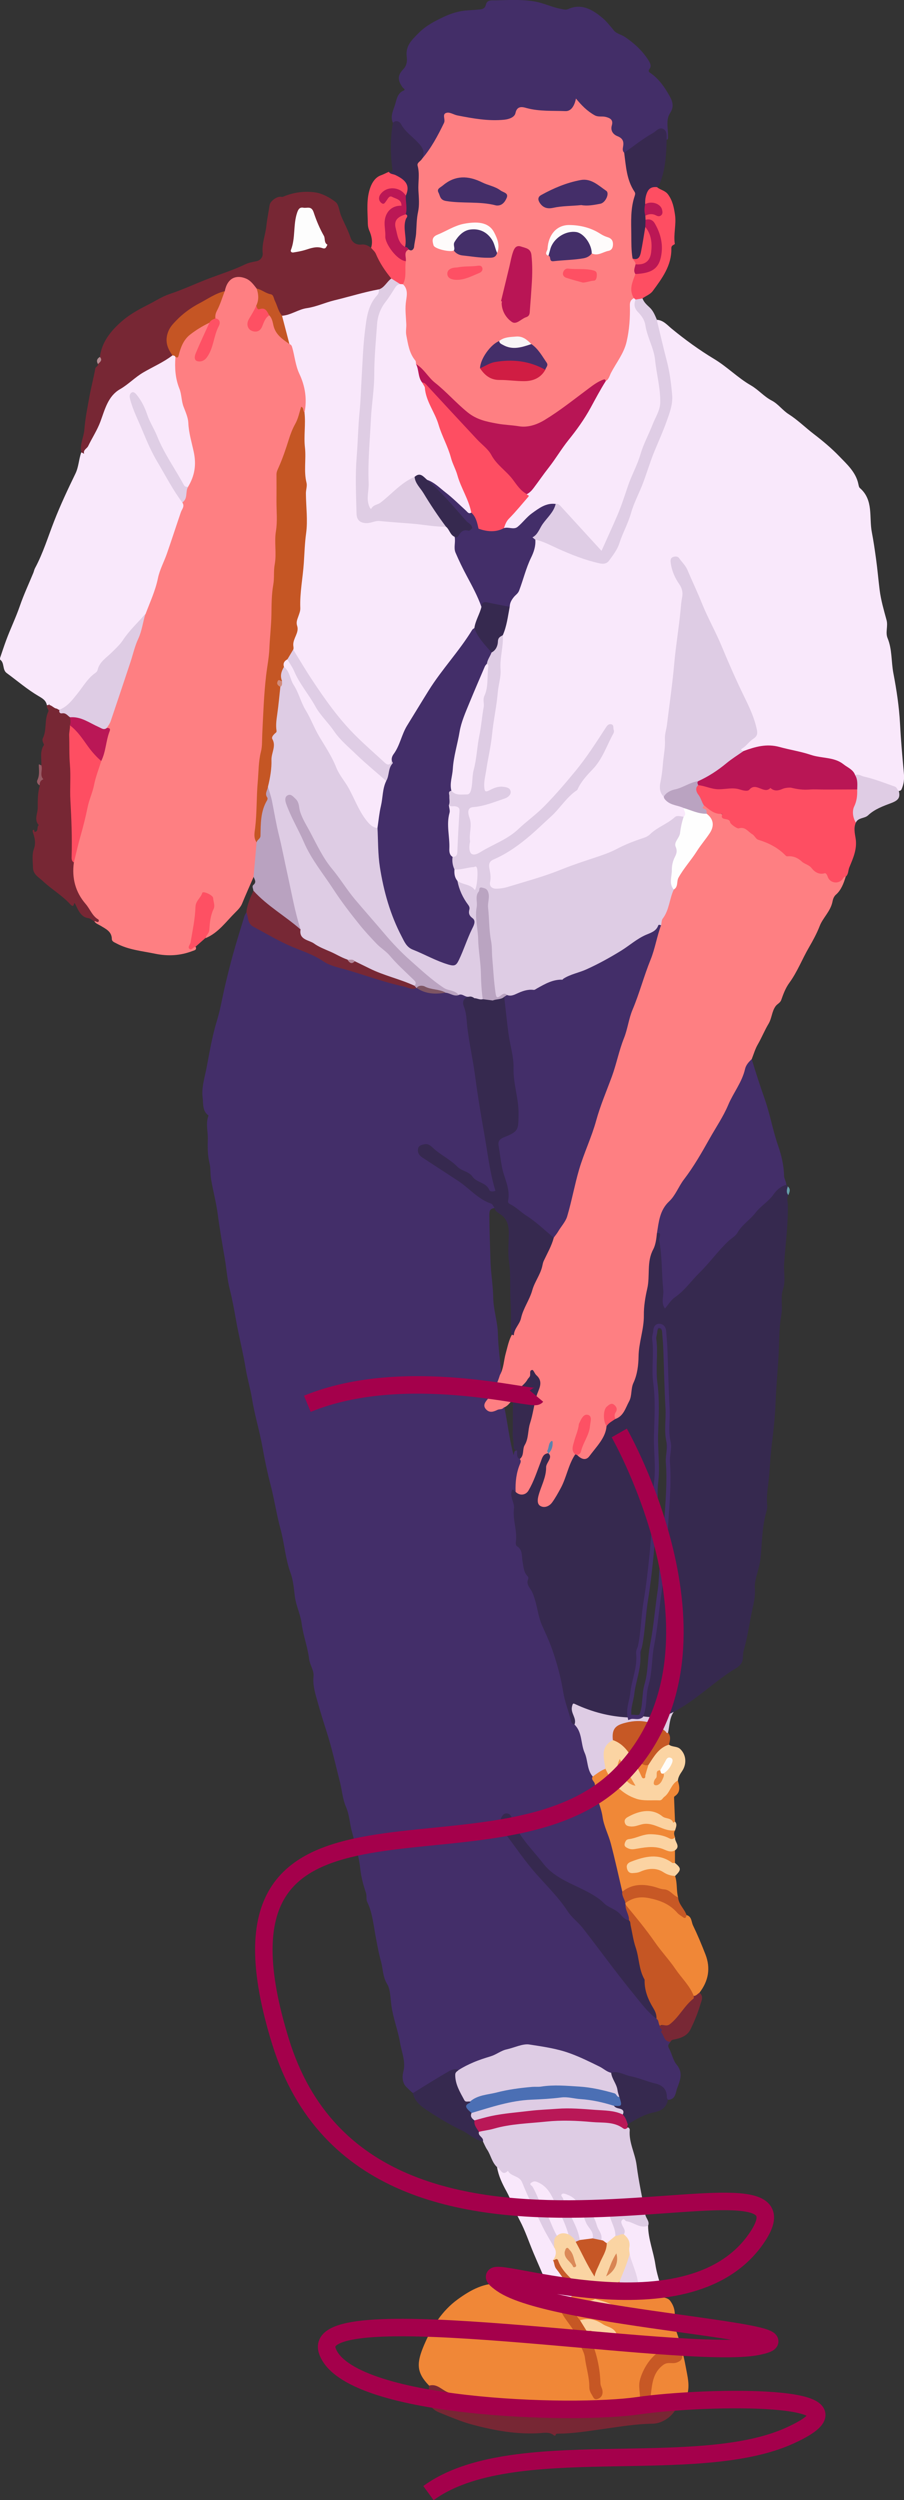 <?xml version="1.0" encoding="UTF-8"?>
<svg id="Layer_2" data-name="Layer 2" xmlns="http://www.w3.org/2000/svg" viewBox="0 0 219.69 607">
  <rect x="0" y="0" width="219.69" height="607" fill="#333333" stroke="none"/>
  <defs>
    <style>
      .cls-1 {
        fill: #fbd2a0;
      }

      .cls-1, .cls-2, .cls-3, .cls-4, .cls-5, .cls-6, .cls-7, .cls-8, .cls-9, .cls-10, .cls-11, .cls-12, .cls-13, .cls-14, .cls-15, .cls-16, .cls-17, .cls-18, .cls-19, .cls-20, .cls-21, .cls-22, .cls-23, .cls-24, .cls-25, .cls-26, .cls-27, .cls-28, .cls-29, .cls-30, .cls-31, .cls-32, .cls-33, .cls-34, .cls-35, .cls-36, .cls-37, .cls-38, .cls-39, .cls-40, .cls-41, .cls-42, .cls-43, .cls-44, .cls-45, .cls-46, .cls-47, .cls-48, .cls-49, .cls-50, .cls-51, .cls-52, .cls-53, .cls-54, .cls-55, .cls-56, .cls-57, .cls-58, .cls-59, .cls-60, .cls-61, .cls-62, .cls-63, .cls-64, .cls-65, .cls-66, .cls-67, .cls-68, .cls-69, .cls-70, .cls-71 {
        stroke-width: 0px;
      }

      .cls-2 {
        fill: #ee8638;
      }

      .cls-3 {
        fill: #fe5164;
      }

      .cls-4 {
        fill: #fefefe;
      }

      .cls-5 {
        fill: #baa3c1;
      }

      .cls-6 {
        fill: #c75a2a;
      }

      .cls-7 {
        fill: #fefbfb;
      }

      .cls-8 {
        fill: #fbd4a3;
      }

      .cls-9 {
        fill: #fe4e62;
      }

      .cls-10 {
        fill: #fe5063;
      }

      .cls-11 {
        fill: #f8e7fb;
      }

      .cls-12 {
        fill: #36294f;
      }

      .cls-13 {
        fill: #f08837;
      }

      .cls-14 {
        fill: #bb1855;
      }

      .cls-15 {
        fill: #442f69;
      }

      .cls-16 {
        fill: #f08f44;
      }

      .cls-17 {
        fill: #b91655;
      }

      .cls-18 {
        fill: #782835;
      }

      .cls-19 {
        fill: #b68c93;
      }

      .cls-20 {
        fill: #bba4c1;
      }

      .cls-21 {
        fill: #772835;
      }

      .cls-22 {
        fill: #c55625;
      }

      .cls-23 {
        fill: #7e5563;
      }

      .cls-24 {
        fill: #432e68;
      }

      .cls-25 {
        fill: #f8f5f7;
      }

      .cls-26 {
        fill: #fd5164;
      }

      .cls-27 {
        fill: #975b65;
      }

      .cls-28 {
        fill: #772734;
      }

      .cls-29 {
        fill: #37294f;
      }

      .cls-72 {
        stroke: #a4004b;
        stroke-width: 4.25px;
      }

      .cls-72, .cls-73 {
        fill: none;
        stroke-miterlimit: 10;
      }

      .cls-30 {
        fill: #fe7f82;
      }

      .cls-31 {
        fill: #dfcde5;
      }

      .cls-32 {
        fill: #d01d43;
      }

      .cls-33 {
        fill: #b81555;
      }

      .cls-34 {
        fill: #fb4d61;
      }

      .cls-73 {
        stroke: #432e69;
      }

      .cls-35 {
        fill: #bb1755;
      }

      .cls-36 {
        fill: #c65724;
      }

      .cls-37 {
        fill: #f8e7fa;
      }

      .cls-38 {
        fill: #fefcfa;
      }

      .cls-39 {
        fill: #b9a2c0;
      }

      .cls-40 {
        fill: #c75825;
      }

      .cls-41 {
        fill: #c65825;
      }

      .cls-42 {
        fill: #f09247;
      }

      .cls-43 {
        fill: #dfcce4;
      }

      .cls-44 {
        fill: #e6d4ea;
      }

      .cls-45 {
        fill: #ba1756;
      }

      .cls-46 {
        fill: #f9e8fb;
      }

      .cls-47 {
        fill: #b4899c;
      }

      .cls-48 {
        fill: #432e69;
      }

      .cls-49 {
        fill: #db8958;
      }

      .cls-50 {
        fill: #fe5064;
      }

      .cls-51 {
        fill: #f08737;
      }

      .cls-52 {
        fill: #b91555;
      }

      .cls-53 {
        fill: #669faa;
      }

      .cls-54 {
        fill: #fbd3a2;
      }

      .cls-55 {
        fill: #c65726;
      }

      .cls-56 {
        fill: #c55524;
      }

      .cls-57 {
        fill: #dfcde4;
      }

      .cls-58 {
        fill: #fdfdfd;
      }

      .cls-59 {
        fill: #b91857;
      }

      .cls-60 {
        fill: #fc5265;
      }

      .cls-61 {
        fill: #fbd3a1;
      }

      .cls-62 {
        fill: #442e69;
      }

      .cls-63 {
        fill: #4b6fb4;
      }

      .cls-64 {
        fill: #5a84ae;
      }

      .cls-65 {
        fill: #d18c7c;
      }

      .cls-66 {
        fill: #baa4c1;
      }

      .cls-67 {
        fill: #fad4a3;
      }

      .cls-68 {
        fill: #decce4;
      }

      .cls-69 {
        fill: #dfcee5;
      }

      .cls-70 {
        fill: #d98553;
      }

      .cls-71 {
        fill: #c55624;
      }
    </style>
  </defs>
  <g id="Layer_50" data-name="Layer 50">
    <g>
      <path class="cls-46" d="m0,159.79c.49-1.44.96-2.89,1.49-4.32,1.04-2.82,2.36-5.52,3.34-8.37.94-2.73,2.17-5.35,3.27-8.02.15-.37.22-.79.41-1.14,1.96-3.64,3.15-7.59,4.65-11.42,1.53-3.92,3.33-7.74,5.17-11.53.81-1.67.81-3.49,1.43-5.17.34-.34.61-.85.8-1.18,1.25-2.16,2.4-4.39,3.42-6.69.9-2.03,1.49-4.2,2.9-6.01.62-.79,1.3-1.37,2.11-1.94,2.57-1.82,5.06-3.78,7.87-5.22,1.72-.89,3.26-2.14,5.17-2.68.38-.02.65.16.83.49.15.32.24.66.24,1-.06,4.95,1.83,9.51,2.85,14.24.68,3.19,1.56,6.35,1.89,9.6.25,2.51-.15,4.94-1.99,6.9-.83.35-1.24-.1-1.67-.75-3.14-4.72-5.63-9.79-8.06-14.89-.84-1.75-1.56-3.58-2.44-5.33-.31-.61-.59-1.25-1.48-1.53-.09,1.59.51,2.88,1.08,4.16,1.26,2.84,2.29,5.77,3.67,8.55,1.95,3.92,3.97,7.8,6.49,11.4.39.56.8,1.14,1.02,1.8.46.79.4,1.51.1,2.42-1.24,3.75-2.57,7.47-3.92,11.17-1.69,4.62-2.73,9.47-5.03,13.87-3.02,3.2-5.62,6.78-8.69,9.96-1.08,1.12-2.46,2.11-3.06,3.82-.41,1.18-1.76,1.9-2.59,2.95-1.41,1.79-2.48,3.87-4.35,5.3-.73.56-1.33,1.3-2.34,1.38-.98-.42-2.46-.07-2.62-1.73-.1.25-.19.54-.56.35-.23-1.17-.98-1.62-2.04-2.24-2.73-1.6-5.16-3.7-7.73-5.58-1.12-.82-.47-2.49-1.62-3.27,0-.12,0-.23,0-.35Z"/>
      <path class="cls-28" d="m164.72,583.67c-.61,2.54-3.49,4.75-6.16,4.77-4,.04-7.95.72-11.9,1.27-3.65.51-7.28,1.12-10.97,1.14-.39,0-.68-.02-.68.47h-.35c-1.03-.95-2.43-.66-3.5-.59-5.6.35-11.01-.64-16.34-2.06-2.78-.74-5.46-1.91-8.15-2.99-2-.8-2.79-2.42-2.51-4.62.08-.62.08-1.24.11-1.86.92-.95,1.73-.13,2.48.23,3.68,1.75,7.42,3.22,11.45,4.1,2.73.59,5.48,1.14,8.19,1.8,1.34.33,2.73.44,4.1.39,2.01-.07,3.99.26,5.99.35,3.31.16,6.55-.21,9.39-2.13.81-.55,1.63-.78,2.6-.67,2.21.25,4.47-.1,6.65.52,1.03-.4,2.08.25,3.11-.06,1.91-.25,3.87.02,5.77-.46.27-.07.54.14.71.39Z"/>
      <path class="cls-48" d="m162.96,495.71c-.35.47-.82.8-.39,1.58.71,1.29.97,2.9,1.88,3.99,1.65,1.99.81,3.8.12,5.69-.42,1.17-.38,2.77-2.23,2.83-.46-.13-.65-.5-.68-.91-.14-1.68-1.25-2.31-2.69-2.72-3.48-.98-6.85-2.34-10.49-2.66-2.11-1.07-4.35-1.94-6.29-3.33-.23-.17-.45-.37-.73-.44-4.26-1.07-8.43-2.94-12.83-2.75-2.03.09-4.36.32-6.35,1.41-1.96,1.08-4.09,1.76-6.22,2.42-1.58.49-2.91,1.54-4.51,1.98-2.53.17-4.4,1.73-6.42,2.98-1.52.94-2.94,2.12-4.8,2.38-.55-.43-1.04-.97-1.54-1.43-.97-.9-1.11-2.47-.8-3.63.69-2.55-.38-4.81-.77-7.17-.51-3.05-1.69-5.94-2.11-9.06-.23-1.73-.25-3.93-.99-5.11-1.14-1.81-1.03-3.76-1.53-5.53-.6-2.16-1-4.49-1.42-6.76-.48-2.59-.73-5.27-1.93-7.71-.31-.64-.05-1.45-.32-2.24-.62-1.85-1.15-3.78-1.35-5.72-.34-3.2-1.32-6.29-2.11-9.34-.49-1.89-.56-3.91-1.38-5.78-.82-1.87-.96-4.03-1.47-6.04-1.06-4.18-2-8.39-3.32-12.49-.72-2.23-1.42-4.5-2.04-6.72-.56-2-1.29-4.15-1.06-6.39.16-1.51-.89-2.77-1.07-4.26-.35-2.93-1.44-5.69-1.82-8.65-.28-2.19-1.35-4.26-1.64-6.51-.25-1.93-.39-3.94-1.05-5.73-1.28-3.48-1.48-7.17-2.45-10.7-.96-3.5-1.47-7.12-2.39-10.63-.79-3.02-1.44-6.09-1.97-9.14-.71-4.01-1.93-7.88-2.57-11.9-.39-2.43-1.14-4.86-1.53-7.3-.63-3.9-1.64-7.72-2.32-11.6-.45-2.52-.9-5.08-1.54-7.58-.62-2.42-.78-4.94-1.2-7.41-.61-3.6-1.25-7.19-1.72-10.81-.37-2.85-1.14-5.65-1.62-8.49-.16-.93-.14-1.91-.21-2.86-.06-.76-.28-1.43-.39-2.14-.25-1.53-.25-3.12-.2-4.68.07-1.94-.58-3.91.18-5.83-1.54-1.07-1.24-2.8-1.43-4.29-.32-2.45.47-4.83.93-7.19.74-3.87,1.38-7.76,2.54-11.55.86-2.8,1.32-5.72,2-8.58.62-2.59,1.25-5.18,1.97-7.74.85-3.05,1.8-6.06,2.73-9.09.1-.32.31-.59.48-.89.11.03.27.07.29.16.7,3.31,3.62,4.2,6.09,5.51,3.59,1.9,7.45,3.22,11.12,4.92,1.93.89,4.01,1.29,5.83,2.19,4.36,2.16,9.14,2.84,13.62,4.52,1.34.5,2.8.57,4.21.79.16.02.32.06.47.12,2.16.94,4.39,1.42,6.75,1.01,1.09.02,2.07.69,3.19.53.96-.26,1.75.12,2.5.66-.93,1.09-.7,2.26-.53,3.58.42,3.13.83,6.28,1.43,9.37.88,4.46,1.36,8.98,2.11,13.46.78,4.65,1.8,9.25,2.32,13.94.22,1.94.93,3.8,1.24,5.74.09.53.46,1.2-.3,1.51-.65.26-1.15-.13-1.71-.51-2.3-1.56-4.36-3.44-6.77-4.89-2.09-1.26-3.94-2.95-5.91-4.43-.7-.53-1.42-1-2.24-1.26-.55-.17-1.05.02-1.35.51-.28.46-.07.9.23,1.27.4.51.95.85,1.49,1.17,3.93,2.3,7.5,5.13,11.23,7.73,1.4.97,2.47,2.42,4.28,2.83.56.12.91.7.68,1.38-.89.12-1.24.42-1.24,1.53,0,3.79.16,7.59.27,11.37.09,2.96.62,5.95.67,8.92.05,2.97,1.06,5.75,1.13,8.71.08,3.31.57,6.62.85,9.93-.45,2.29-1.51,4.29-2.89,6.14-.4.53-.93,1.13-.44,1.86.48.7,1.22.48,1.89.35.72-.14,1.4-.52,2.17-.39.8,3.83,1.19,7.74,2.24,11.55.2-.45,0-1.29.95-1.08.42.61.4,1.42.89,2.01.53,1.33-.43,2.44-.58,3.67-.18,1.5-.13,3.04-.62,4.5-1.01.26-.82,1.09-.6,1.68.51,1.4.51,2.82.49,4.26-.04,2.01.8,3.96.51,6-.03.23,0,.5.15.66,1.39,1.47.99,3.49,1.61,5.16.79,2.08,1.03,4.32,2.09,6.32,1.01,1.93,1.46,4.1,1.93,6.23.16.74.26,1.47.62,2.14,2.35,4.36,3.5,9.09,4.54,13.89.71,3.27,1.07,6.68,2.94,9.61,1.31.92,1.66,2.4,1.93,3.8.51,2.63,1.46,5.13,1.99,7.75.09.45.44.8.61,1.23.47,3.1,2.03,5.9,2.37,9.06.19,1.73.91,3.43,1.53,5.09.7,1.89,1.36,3.79,1.58,5.8.31,2.76,1.47,5.31,1.82,8.05-.08,1.08.69,1.92.82,2.94.03.16.05.33.07.49,0,1.26,1.05,2.33.69,3.66-.84.59-1.41-.02-1.97-.49-4.66-3.89-9.93-6.8-15.38-9.38-1.51-.71-2.54-1.95-3.69-3.07-2.58-2.51-4.29-5.71-6.66-8.38-.75-.84-.95-1.96-1.35-2.98-.19-.49-.41-1.05-1.06-.95-.67.11-.86.7-.93,1.31-.09.85.27,1.58.72,2.27,2.06,3.13,4.08,6.36,6.66,9.02,2.21,2.28,4.12,4.79,6.2,7.15,3.49,3.96,6.93,7.99,10.13,12.21,2.35,3.1,4.47,6.43,7.39,9.09.98.89,1.5,2.14,2.32,3.18,1.34,1.68,2.78,3.23,4.35,4.67.43.52.66,1.11.67,1.79.48,1.57,1.08,3.05,2.43,4.1Z"/>
      <path class="cls-30" d="m45.69,118.21c1.62-2.65,2.07-5.37,1.39-8.51-.49-2.3-1.21-4.58-1.31-7.01-.05-1.3-.69-2.7-1.18-4-.53-1.42-.43-2.93-.99-4.32-1-2.47-1.17-5.07-.96-7.7.58-1.05.96-2.19,1.47-3.27,1.28-2.72,3.81-3.82,6.2-5.13.2-.11.45-.06.65.07-.19,2.16-1.58,3.86-2.26,5.84-.17.48-.51.9-.63,1.41-.14.55-.44,1.23.16,1.58.66.39,1.23-.09,1.59-.64.76-1.16,1.5-2.34,1.75-3.72.21-1.14.43-2.26,1-3.29.47-.85.17-1.55-.44-2.18-.45-.9-.08-1.66.38-2.43.8-1.34,1.3-2.79,1.67-4.3.49-1.81,1.31-3.42,3.35-3.71,2.44-.34,3.97,1.11,5.16,3.04.77,1.42.69,2.85.03,4.28-.5,1.21-1.33,2.25-1.81,3.48-.32.84-.41,1.63.49,2.05.85.39,1.44-.06,1.99-.81.64-.87.73-2.25,2.1-2.51.86.26,1.07,1.05,1.2,1.75.44,2.34,2.06,3.74,3.82,5.06.97.7,1.37,1.81,1.44,2.85.19,2.49,1.27,4.67,2.09,6.93.87,2.39.84,4.71.2,7.1-1.08.17-.69-.72-.88-1.09,0,1.09-.25,2.27-.82,3.33-2.08,3.81-2.76,8.17-4.71,12.03-.18.36-.19.78-.19,1.19.04,5.29-.09,10.57-.31,15.86-.11,2.57-.33,5.15-.31,7.73.02,2.71-.56,5.38-.55,8.1.01,3.38-.37,6.75-.55,10.13-.14,2.57-.66,5.13-.91,7.71-.4,4.12-.53,8.26-.79,12.39-.24,3.91-.83,7.78-1.09,11.68-.22,3.33-.06,6.68-.44,10-.2,1.71-.45,3.42-.01,5.13-.06,2.38.04,4.76-.5,7.11-.12.49-.09,1.03-.52,1.41-.95,2.18-1.93,4.36-2.83,6.56-.35.85-1.04,1.53-1.58,2.07-2.3,2.26-4.19,5.05-7.34,6.33.76-2.14.45-4.51,1.4-6.62.19-.42.29-.88.28-1.34-.03-1.07-.15-2.16-1.39-2.49-1.32-.35-1.27,1.04-1.84,1.63-.32.33-.33.84-.35,1.31-.12,2.88-.84,5.68-1.33,8.51-.18,1.07.23,1.02.88,1.09.29.74-.24.81-.75,1-2.97,1.14-5.94,1.32-9.1.67-3.22-.67-6.52-.94-9.48-2.54-.45-.24-1.04-.43-1.05-1.03-.02-1.85-1.49-2.45-2.72-3.22-.53-.33-1.15-.49-1.52-1.06.38-.38.11-.59-.14-.94-1.37-1.96-3.21-3.58-4.13-5.85-1.01-2.49-1.58-5.03-1.06-7.72.85-3.44,1.62-6.9,2.5-10.31.74-2.85,1.39-5.76,2.46-8.54.72-1.86.97-3.88,1.83-5.7,1.04-2.43.87-5.23,2.29-7.54-.26-.07-.56-.03-.77-.26.47-2.04,1.35-3.95,2.05-5.91,1.15-3.18,2-6.45,3.21-9.61,1.08-2.82,1.77-5.8,2.86-8.63.46-1.2.57-2.54,1.34-3.63,1.07-2.86,2.38-5.63,3-8.67.42-2.07,1.49-3.99,2.19-6.01,1.16-3.33,2.24-6.68,3.38-10.01.26-.77,1-1.44.37-2.35.61-1.21.22-2.78,1.4-3.78Z"/>
      <path class="cls-51" d="m155.11,584.06c-2.49-.15-4.98-.37-7.47-.41-1.42-.02-2.4,1.24-3.7,1.73-1.62.61-3.24.74-4.91,1.01-2.99.49-5.87-.62-8.85-.16-1.16.18-2.68-.07-3.95-.52-.65-.23-1.31-.51-1.97-.47-2.36.16-4.36-1.16-6.6-1.47-3.13-.43-5.93-1.85-8.84-2.97-1.45-.56-2.66-2.18-4.53-1.6-3.16-3.22-3.1-5.52-1.18-9.98,1.87-4.33,4.33-8.22,8.12-10.97,3.11-2.26,6.53-4.19,10.7-3.83,1.07.09,2.07-.61,3.25-.59,2.96.03,5.32,1.43,7.71,2.86,1.67.28,2.51,1.73,3.72,2.66.06,1.81.73,3.37,2.05,4.59,1.08.99,1.41,2.41,1.89,3.63.82,2.1,1.97,4.06,2.23,6.46.21,1.87.48,3.82.88,5.7.11.51.28,1,.54,1.45.24.41.51.83,1.07.64.51-.17.74-.66.62-1.11-.6-2.18-.44-4.45-.9-6.65-.57-2.76-1.8-5.3-2.47-8.03.51-.59,1.12-.6,1.66-.13,1.03.89,2.39,1.04,3.55,1.66.46.24,1.11.64,1.5-.09.36-.68,0-1.27-.59-1.6-2.14-1.23-4.21-2.73-6.9-2.36-.29.04-.57.05-.85-.03-1.42-1.5-2.71-3.11-4.29-4.45.09-1.49,1.5-1.45,2.35-2.05.97-.32,1.72-1.16,2.8-1.25,1.87.36,3.71,1.05,5.67.57,1.34.54,2.57,1.26,3.66,2.19,1.76,1.49,3.51,1.72,5.63.65,2-1.02,3.23-.87,4.86.61.3.27.58.57.68.97.15.57.25,1.2-.35,1.55-.58.33-.94-.16-1.28-.56-.22-.26-.35-.6-.91-.92-.03,1.13-.22,2.12.94,2.67.89.42,1.12,1.09.92,1.98-.22,1.01.08,1.78.96,2.38,1.07.73,1.08,1.67.38,2.68-3.53.57-5.34,3.16-6.64,6.06-.63,1.41-.83,3.15-.45,4.73.28,1.15.14,2.01-.72,2.78Z"/>
      <path class="cls-68" d="m152.6,516.5c.33.1.46.39.44.66-.26,2.99,1.3,5.62,1.67,8.51.51,4.03,1.41,8.01,2.12,12.02.16.92,1.12,1.63.67,2.69-.38.83-1.14.85-1.75.54-1.28-.65-2.72-.69-4.08-1.28-.22,1.04,1.27,2.14-.07,3.11-.76.02-1.47.91-2.28.15-.44-1.05-.68-2.18-.99-3.27-.47-1.68-1.38-2.56-3.04-2.76-.51-.06-.89-.44-1.49-.67.88,1.98,1.62,3.9,2.42,5.78.31.73.58,1.39-.15,2.01-.7.22-1.33-.01-1.95-.3-1.4-2.11-2.24-4.5-3.23-6.8-.75-1.73-1.52-3.35-3.78-3.68.21.99.65,1.89,1.16,2.75,1.15,1.93,1.71,4.13,2.74,6.11.29.56.37,1.21.06,1.83-.28.38-.63.57-1.11.48-.79-.48-1.41-1.17-2.04-1.84-1.36-2.99-2.79-5.95-4.08-8.96-.85-2-2.5-2.61-4.18-3.49.83,1.81,1.35,3.73,2.42,5.4,1.49,2.32,2.52,4.86,3.51,7.42-.44.8-.39,1.75-.75,2.57-.66.42-.76-.2-.96-.55-2.79-4.63-5.01-9.55-7.26-14.45-.64-1.39-2.4-2.61-3.95-2.56-1.23.04-1.39-.99-1.84-1.75-1.29-1.15-1.53-2.91-2.45-4.28-.41-.61-.68-1.31-1.01-1.97-.51-.79-1.63-1.32-1.05-2.56,1.49-.83,3.19-.96,4.81-1.25,8.51-1.52,17.07-2,25.71-1.06,2.04.22,3.88.88,5.78,1.45Z"/>
      <path class="cls-28" d="m17.95,209.41c-.51,3.77.36,7.16,2.86,10.05,1.07,1.23,1.59,2.92,3.1,3.79.09.05.14.35.08.44-.35.46-.72-.2-1.09,0-.51-.26-.82-.7-1.55-.8-1.57-.23-2.3-1.79-2.89-3.04-.5-1.08-.34-.44-.63,0-.15.23-.53-.05-.7-.24-1.98-2.2-4.58-3.68-6.71-5.69-.98-.93-2.38-1.59-2.41-3.29-.03-1.53-.29-3.1.23-4.54.48-1.33.25-2.49-.15-3.71-.09-.26-.23-.72-.12-.8.56-.43.25.42.49.39,1-.13.39-1.24.96-1.64-1.21-1.32-.24-2.84-.25-4.22,0-1.79-.03-3.65.52-5.41-.04-1.65.13-3.28.36-4.91.07-1.66-.43-3.39.65-4.95.05-.07-.6-.99-.3-1.58,1.03-2.04.33-4.44,1.34-6.49.24-.48-.57-.93-.33-1.53.99-.39,1.5.69,2.35.8.2.02.41.34.73.29.68.86,2.26.2,2.66,1.55.46.8.36,1.66.26,2.51-.32,2.64-.19,5.29-.1,7.93.16,5.34.29,10.68.54,16.02.14,3.03-.16,6.06.13,9.08Z"/>
      <path class="cls-39" d="m61.62,212.81c.25-2.76.49-5.52.74-8.28.29-2.56.96-5.08.91-7.69,0-.34.12-.69.29-.98.58-1,1-1.98.77-3.23-.1-.58.05-1.4.83-1.74,1.11.94,1.09,2.34,1.34,3.57.52,2.59,1,5.19,1.59,7.75.92,4.01,1.75,8.03,2.59,12.05.74,3.53,1.47,7.07,2.5,10.53.08.28.09.56-.06.83-1.39.06-2.3-.98-3.16-1.72-1.95-1.69-4.14-3.04-6.07-4.73-.95-.83-1.88-1.67-2.31-2.92-.02-.48-.44-1.03.02-1.42.83-.71.24-1.35,0-2.02Z"/>
      <path class="cls-21" d="m61.6,216.26c3.35,3.7,7.73,6.14,11.44,9.4.62,1.87,2.48,2.39,3.88,3.3,2.37,1.53,4.95,2.74,7.59,3.76.51.49,1.08.73,1.79.41.23-.01.48,0,.67.11,4.05,2.41,8.59,3.62,12.92,5.34.37.15.71.38,1.02.63.19.17.33.37.3.65-1.09.55-2.11-.14-3.08-.35-4.7-1-9.21-2.69-13.82-4.03-1.9-.55-4.11-.98-5.71-2.07-2.75-1.88-5.9-2.72-8.83-4.08-2.83-1.32-5.49-2.89-8.22-4.35-1.45-.78-1.17-2.3-1.67-3.49.18-1.87.94-3.56,1.71-5.24Z"/>
      <path class="cls-46" d="m120.81,526.17c.85.36,1.19,2.29,2.63.87.73,1.45,2.77,1.11,3.47,2.86,1.46,3.64,3.23,7.16,4.95,10.7.83,1.71,1.85,3.32,2.78,4.98,1.46.93.59,2.09.33,3.2.17,1.29.7,2.35,1.58,3.34,1.32,1.49,2.34,3.2,2.61,5.24-.72.67-2.09.47-2.35,1.75,0,.27-.11.43-.41.31-1.55-.41-2.2-2.01-3.52-2.73,1.21-.24.46-1.05.3-1.45-1.12-2.77-2.36-5.49-3.52-8.24-1.11-2.63-2-5.37-3.33-7.88-1.24-2.32-2-4.83-3.27-7.14-.99-1.79-1.92-3.71-2.26-5.81Z"/>
      <path class="cls-12" d="m116.39,517.58c-.31,1.04,1.24,1.31.97,2.34-2-.37-3.4-1.89-5.18-2.72-2.97-1.39-5.79-3.13-8.53-4.94-1.46-.97-2.9-2.16-3.32-4.08,2.96-1.81,5.88-3.68,8.9-5.39.58-.33,1.46-.59,2.25-.23-.9,2.54.54,6.39,2.77,7.4.2.12.49.38.33.51-1.06.84-.49,1.58.08,2.34.12.74.47,1.38.88,2-.04,1.03.97,1.73.86,2.78Z"/>
      <path class="cls-10" d="m47.51,229.85c-.56.04-.97,1-1.5.49-.45-.42.21-1.02.3-1.54.48-2.85,1.1-5.71,1.19-8.59.05-1.56,1.3-2.2,1.66-3.45.14-.5,2.61.53,2.64,1.28.04.89.53,1.78.1,2.67-.77,1.6-.92,3.33-1.03,5.07-.05.79-.73,1.29-.99,1.99-.79.69-1.57,1.39-2.36,2.08Z"/>
      <path class="cls-27" d="m10.03,185.77c.44,1.1-.49,2.4.51,3.42-.67.27-.96.77-.87,1.49-.54-.26-.81-.82-.6-1.26.59-1.2.39-2.41.36-3.66-.01-.47.39.13.6,0Z"/>
      <path class="cls-46" d="m159.61,77.64c1.58.08,2.55,1.28,3.62,2.16,3.28,2.69,6.71,5.18,10.33,7.36,3.16,1.9,5.75,4.58,8.9,6.39,1.87,1.08,3.2,2.73,5.1,3.71,1.56.81,2.59,2.34,4.12,3.31,2.18,1.39,4.06,3.26,6.13,4.84,2.17,1.66,4.3,3.45,6.15,5.37,1.84,1.91,4.04,3.85,4.64,6.74.07.33.13.76.36.96,3.38,2.92,2.21,7.07,2.91,10.71.42,2.19.74,4.4,1.04,6.6.34,2.47.55,4.97.86,7.44.31,2.47,1.02,4.9,1.68,7.32.4,1.47-.33,2.98.25,4.38,1.13,2.73.87,5.69,1.41,8.52.77,4.02,1.39,8.1,1.61,12.18.21,4,.56,8,.93,11.98.14,1.46.02,2.7-.54,3.99-.14.31-.38.4-.68.44-3.38-1.71-7.02-2.66-10.65-3.64-.88-.9-2.03-1.47-2.84-2.48-.37-.47-.97-.76-1.65-.83-2.47-.24-4.85-.88-7.21-1.6-2.15-.66-4.41-.94-6.51-1.65-2.86-.96-5.41-.19-8.05.56-.28.08-.54.2-.83.21-.93-.15-1.14-.71-.42-1.25.79-.59,1.33-1.48,2.17-1.95,1.22-.69,1.26-1.71,1.04-2.83-.47-2.28-1.42-4.4-2.47-6.43-1.51-2.92-2.54-6.05-4.07-8.93-2.03-3.82-3.15-8.05-5.47-11.72-.9-1.42-1.34-3.05-1.92-4.6-.84-2.21-2.14-4.2-2.94-6.41-.34-.94-1.04-1.66-1.69-2.38-.28-.31-.66-.5-1.08-.25-.36.21-.32.57-.3.92.11,1.73.88,3.23,1.8,4.63.96,1.46,1.02,2.96.73,4.63-.45,2.54-.74,5.13-.95,7.7-.48,5.79-1.16,11.56-1.83,17.32-.43,3.68-1.1,7.34-1.48,11.04-.28,2.74-.55,5.49-.89,8.23-.13,1.03.04,2.08.62,3,.64.92,1.5,1.48,2.59,1.78.86.24,1.76.44,2.37,1.21.4.72.68,1.44-.04,2.14-2.76.15-4.77,1.96-6.75,3.49-2.3,1.78-4.96,2.67-7.52,3.74-1.92.8-3.78,1.78-5.8,2.43-2.56.82-5.13,1.62-7.65,2.54-2,.73-3.98,1.5-6.01,2.14-3.66,1.17-7.26,2.55-11.03,3.3-2.12.42-3.01-.46-2.88-2.64.06-.94-.14-1.84-.26-2.75-.11-.93.07-1.8.98-2.21,2.48-1.11,4.73-2.61,6.89-4.21,2.16-1.61,4.14-3.46,6.18-5.23,2.35-2.05,4.05-4.7,6.46-6.7,1.27-1.05,1.95-2.65,3.05-3.9.74-.84,1.38-1.84,2.17-2.66,2.1-2.18,2.88-5.1,4.28-7.67.24-.45.38-1.17-.1-1.43-.72-.39-.91.44-1.21.87-3.21,4.58-6.15,9.36-10.01,13.44-3.5,3.71-6.92,7.47-10.96,10.69-2.85,2.28-6.18,3.53-9.13,5.51-.38.25-.87.31-1.3.47-1.15.44-1.69-.06-2-1.17-.42-1.5.07-2.98.05-4.47-.02-1.48-.08-2.95-.22-4.43-.12-1.31.4-1.95,1.83-2.13,2.39-.31,4.68-1.18,6.97-1.92.6-.2.92-.83.92-1.37,0-.64-.7-.65-1.21-.72-1.09-.13-2.04.32-2.98.75-1.2.55-1.72.05-1.9-1.11-.22-1.35.21-2.64.39-3.93.5-3.58,1.14-7.14,1.64-10.72.49-3.48,1-6.95,1.43-10.44.43-3.53.59-7.07.85-10.61.03-.41.12-.8.22-1.19.68-2.28,1.36-4.56,1.66-6.93.04-1.02.36-1.95,1.15-2.62,1.06-.91,1.54-2.11,1.91-3.41.69-2.43,1.47-4.84,2.61-7.1.52-1.03.2-2.32,1.04-3.24,1.42-.24,2.55.57,3.73,1.1,3.42,1.54,6.84,3.04,10.45,4.07,2.31.66,2.84.45,4.14-1.52,1.91-2.91,2.91-6.21,4.12-9.43.76-2.03,1.48-4.1,2.45-6.06,1.36-2.75,2.28-5.67,3.2-8.57.36-1.14.99-2.06,1.49-3.07,1.21-2.44,1.72-5.11,2.67-7.64.83-2.22.52-4.74.16-7.15-.67-4.56-1.94-8.99-3-13.46-.12-.49-.27-1.01.02-1.51Z"/>
      <path class="cls-12" d="m139.62,418.7c-.44-.1-.74-.39-.83-.8-.57-2.4-1.53-4.66-1.93-7.16-.56-3.53-1.53-7.05-2.73-10.46-.7-1.99-1.62-3.88-2.46-5.8-.77-1.76-1.01-3.78-1.55-5.67-.23-.82-.46-1.59-.83-2.35-.47-.97-1.53-1.79-.92-3.11.08-.16,0-.51-.13-.64-1.02-1.02-1.01-2.34-1.26-3.65-.24-1.26.1-2.82-1.38-3.68-.2-.12-.3-.64-.25-.95.43-2.76-.81-5.42-.44-8.21.16-1.23-.85-2.46-.64-3.85.21-1.38.65-.39,1.04-.17,1.93.41,2.67.22,3.3-1.45.76-2.03,1.85-3.92,2.4-6.04.26-1.03.74-1.95,1.98-2.11.17,0,.32.05.48.11.97.51.55,1.27.32,1.96-.92,2.72-1.32,5.6-2.4,8.28-.32.79-.62,1.87.42,2.27.92.35,1.81-.24,2.32-1.1,1.35-2.28,2.79-4.49,3.41-7.14.35-1.49,1.01-2.91,2.21-3.99.16-.03.32-.02.49.02.49.17.93.45,1.43.58.65.17,1.04.12,1.45-.66.86-1.66,2.66-2.68,3.25-4.59.22-.7.6-1.36.81-2.08.43-1.09,1.27-1.71,2.36-2.02,1.98-1.37,2.8-3.46,3.38-5.65.78-2.93,1.56-5.91,1.83-8.9.29-3.27.94-6.47,1.39-9.7.46-3.35.77-6.71,1.19-10.06.2-1.63-.04-3.32.45-4.92.58-1.9.73-3.92,1.71-5.7.86-.56,1.24-.04,1.23.7-.01,2.31.62,4.55.56,6.87-.09,3.25.82,6.45.46,9.75,1.28-1.66,3.04-2.7,4.4-4.18,2.34-2.53,4.67-5.05,6.97-7.61,1.65-1.84,3.51-3.48,5.17-5.28,1.42-1.55,3.23-2.79,4.27-4.69.52-.94,1.5-1.42,2.28-2.08,1.47-1.23,2.5-2.85,3.88-4.15.67-.63,1.34-1.32,2.41-.99.11.13.23.25.34.38.26.69-.08,1.42.14,2.11-.48.74-.17,1.55-.15,2.3.12,4.86-.59,9.69-.9,14.52-.13,1.98.45,4.02-.3,6.18-.6,1.74,0,4.11-.37,6.12-.62,3.39-.49,6.84-.69,10.23-.22,3.61-.56,7.23-.7,10.86-.13,3.5-.51,7.01-.95,10.51-.34,2.73-.43,5.52-.71,8.28-.21,2.07-.62,4.14-.39,6.23.09.84-.18,1.57-.38,2.33-.88,3.46-.88,7.01-1.23,10.53-.15,1.47-.57,2.85-.95,4.27-.26.99-.53,2.17-.44,3.11.17,1.89-.29,3.68-.66,5.4-.68,3.21-1.11,6.49-2.03,9.64-.21.71-.17,1.4-.24,2.1-.16,1.65-1.66,2.25-2.67,2.9-4.83,3.14-8.95,7.29-14.1,9.95-1.52,1.88-3.76,1.61-5.77,1.74-.62.04-1.78.33-2.3-.68.36-2.32.31-4.69.93-6.99.86-3.18,1.1-6.45,1.41-9.72.22-2.29.85-4.52,1.11-6.82.6-5.39,1.33-10.77,1.85-16.16.43-4.46.62-8.96.86-13.44.22-4.25.17-8.51.13-12.75-.04-4.94-.05-9.89-.34-14.83-.23-3.85-.25-7.72-.56-11.57-.03-.4,0-.81-.17-1.19-.11-.27-.26-.55-.6-.54-.34.01-.48.28-.55.57-.12.56-.25,1.14-.24,1.71.14,5.4-.02,10.81.56,16.21.24,2.26-.34,4.56-.2,6.88.15,2.69.1,5.4.22,8.1.12,2.75-.34,5.49-.4,8.25-.12,5.58-.72,11.14-1.23,16.7-.33,3.49-.97,6.95-1.31,10.44-.41,4.23-1.31,8.39-1.72,12.62-.34,3.6-1.53,7.06-1.97,10.65-.09.73-.1,1.49-.34,2.21-.41.42-.94.38-1.45.33-3.65-.38-7.25-.97-10.58-2.64-.43-.22-1-.64-1.43-.24-.46.43-.27,1.04.04,1.58.52.9.65,1.81-.07,2.69Z"/>
      <path class="cls-30" d="m159.64,299.46c-.12,1.33-.35,2.86-.89,3.86-1.65,3.05-.73,6.37-1.45,9.51-.48,2.06-.86,4.39-.83,6.46.05,3.46-1.25,6.64-1.29,10.07-.03,2.04-.29,4.36-1.25,6.4-.66,1.42-.3,3.12-1.06,4.5-.87,1.59-1.32,3.55-3.34,4.25-.8-.5-.42-1.19-.31-1.84.08-.47.14-.98-.42-1.15-.59-.18-.99.19-1.21.7-.55,1.31-.59,2.66-.19,4.02-.15,1.89-1.14,3.4-2.24,4.83-.64.83-1.31,1.64-1.94,2.48-.9,1.2-2.07.63-2.99-.32.96-2.45,2.39-4.72,2.77-7.39.09-.61.42-1.48-.3-1.69-.77-.23-1.22.66-1.37,1.27-.63,2.54-1.95,4.94-1.54,7.68-1.7,2.54-2.11,5.63-3.56,8.27-.64,1.17-1.28,2.34-2.06,3.41-.69.94-1.88,1.41-2.86.84-.79-.46-.71-1.51-.43-2.56.62-2.28,1.87-4.38,1.84-6.87,0-.65.64-1.38.89-2.12.17-.52.04-.87-.31-1.2.15-.78.5-1.49.6-2.29-.22.75-.44,1.49-.67,2.24-1.27.13-1.47,1.15-1.83,2.1-.91,2.35-1.67,4.77-2.96,6.95-.71,1.2-2.16,1.31-3.14.33-.09-2.37.17-4.68,1.11-6.88.18-.41.2-.75-.09-1.09,1.12-4.73,2.25-9.46,3.2-14.24.16-.79.47-1.56.82-2.28.83-1.65.46-2.99-.92-4.22-.73,2.3-3.02,3.43-3.97,5.54-1.16.74-1.67,2.23-3.05,2.72-.39.51-1.04.31-1.52.55-.97.47-1.91.79-2.77-.14-.93-1.02-.05-1.9.47-2.57,1.35-1.75,2.27-3.67,2.91-5.76.93-1.62.92-3.5,1.41-5.24.45-1.61.75-3.28,1.61-4.75,1.56-3.84,3.19-7.66,4.81-11.47,1.7-3.98,3.19-8.06,4.91-12.03,1.34-1.36,1.72-3.33,3-4.74.36-.4.3-.98.39-1.49.45-2.48.97-4.98,1.72-7.36.8-2.57,1.27-5.32,2.38-7.71,2.61-5.66,3.9-11.76,6.33-17.47,1.07-2.52,1.39-5.36,2.45-7.85,1.5-3.52,1.94-7.35,3.52-10.81.99-2.16,1.35-4.54,2.36-6.67,1.78-3.74,2.19-7.92,3.86-11.68,1.15-2.91,2.05-5.92,3.26-8.82,1.47-4.65,4.71-8.19,7.55-11.97.45-.6.81-1.26,1.14-1.93.92-1.9.8-2.55-.64-4.12-.22-.38-.4-.77-.74-1.09-.58-.54-.3-.97.26-1.31,1.41,1.4,3.47,1.61,5.09,2.84,1.33,1.01,2.53,2.92,4.72,2.58.22-.03.47.1.63.26,2.75,2.75,6.57,3.8,9.66,6.04,1.34.97,3.25,1.27,4.77,2.22.58.36,1.03.79,1.55,1.17.74.54,1.44,1.36,2.59,1.15.45-.09.85.24,1.17.62q1.59,1.85,3.65.57c.21-.13.43-.12.64.03-.5,1.64-1.12,3.31-2.39,4.41-.66.57-.79,1.47-.86,1.8-.5,2.28-2.3,3.81-3.07,5.77-.72,1.85-1.64,3.54-2.61,5.21-1.66,2.84-2.83,5.95-4.78,8.62-.93,1.27-1.46,2.71-1.97,4.16-.25.72-.95.95-1.36,1.5-.95,1.29-.91,2.93-1.74,4.31-.95,1.58-1.64,3.33-2.58,4.95-.65,1.11-1.01,2.39-1.49,3.6-1.72,3.05-2.8,6.38-4.48,9.47-2.06,3.77-4.06,7.61-6.17,11.35-3.07,5.43-6.55,10.62-10.4,15.54-.68.87-1.05,1.91-1.1,3.04-.04,1.06-.31,2.04-.91,2.92Z"/>
      <path class="cls-48" d="m159.64,299.46c.47-2.8.64-5.6,3-7.81,1.52-1.42,2.28-3.62,3.58-5.31,2.38-3.11,4.32-6.51,6.22-9.89,1.53-2.72,3.33-5.34,4.53-8.19,1.25-2.97,3.36-5.51,4.09-8.72.22-.95.89-1.73,1.63-2.39.97,3.26,2.04,6.51,3.16,9.7,1.3,3.71,1.95,7.57,3.24,11.28.78,2.25,1.41,4.79,1.45,7.35,0,.63.53,1.4.55,2.19-1.43.32-2.41,1.33-3.18,2.41-1.21,1.7-3.08,2.74-4.28,4.32-1.34,1.76-3.28,2.91-4.38,4.83-.54.94-1.51,1.4-2.24,2.09-2.55,2.42-4.58,5.29-7.07,7.73-1.97,1.94-3.55,4.27-5.86,5.86-1.04.71-1.65,1.83-2.49,2.78-1.04-1.48-.25-3.03-.4-4.5-.42-3.97-.25-8.01-.97-11.97-.08-.44.07-.74.16-1.12.11-.46-.03-.98-.75-.64Z"/>
      <path class="cls-9" d="m205.56,212.8c-.51,0-.61.45-.87.74-1.09,1.2-3.05.82-3.55-.71-.14-.44-.43-.91-.73-.82-1.39.43-2.51-.38-3.14-1.2-.69-.9-1.71-.98-2.43-1.65-.91-.84-2-1.36-3.3-1.27-.23.02-.4.04-.6-.16-1.86-1.92-4.14-3.08-6.68-3.85-.59-.18-.85-1-1.48-1.37-1.03-.6-1.65-1.88-3.29-1.39-.34.1-1.98-1.01-2.06-1.49-.2-1.29-2.57-.18-1.9-1.97-.05-.02-.11-.06-.16-.06-1.85.12-3.05-1.1-4.35-2.12-1.35-1.14-2.04-2.61-2.13-4.35-.02-.35.37-.55.69-.69.34-.11.73-.16,1.02-.02,2.73,1.31,5.66.63,8.5.88,1.33.12,2.74.53,3.92-.56.11-.11.37-.16.5-.08,1.44.89,3.11-.01,4.61.62,1.18.49,2.34-.34,3.54-.3.3,0,.64-.23.99-.12,2.12.62,4.25.21,6.38.22,1.78.01,3.64-.09,5.44.23,1.32.24,2.73-.72,4.01.28.54.92.55,2.13.1,2.82-1.14,1.75-.5,3.54-.6,5.3-.57,1.23-.26,2.63-.07,3.76.45,2.66-.61,4.91-1.52,7.12-.29.69-.19,1.63-.83,2.21Z"/>
      <path class="cls-31" d="m159.61,77.64c.81,3.34,1.57,6.68,2.44,10,.71,2.72,1.06,5.5,1.3,8.28.19,2.27-.64,4.4-1.41,6.54-.86,2.41-1.91,4.72-2.88,7.06-1.15,2.76-1.96,5.71-3.09,8.51-.88,2.17-1.99,4.28-2.62,6.53-.72,2.57-2.04,4.86-2.85,7.39-.49,1.52-1.56,2.89-2.52,4.21-.47.65-1.28.83-2.19.63-3.6-.78-6.98-2.14-10.32-3.64-1.76-.79-3.45-1.74-5.37-2.13-.68-.06-1.43-.03-.65-1.05,1.53-2.01,2.82-4.2,4.5-6.1.47-.53.41-1.36,1.1-1.71.9-.31,1.41.31,1.91.86,1.95,2.12,3.92,4.22,5.79,6.41,1.01,1.18,2.2,2.14,3.34,3.2,1.55-2.45,2.4-5.2,3.6-7.79,2.05-4.42,3.43-9.12,5.14-13.68,1.42-3.78,3.2-7.39,4.56-11.19.43-1.22.64-2.37.53-3.7-.32-3.72-.73-7.5-1.81-11-1.01-3.27-1.01-7.03-3.68-9.73-.85-.86-.91-1.97,0-2.96.55-.26,1.1-.62,1.71-.15.31.92,1.04,1.57,1.69,2.17.94.86,1.33,1.93,1.8,3.01Z"/>
      <path class="cls-13" d="m151.23,459.27c-.91-3.88-1.76-7.77-2.77-11.62-.57-2.2-1.71-4.29-2.02-6.51-.38-2.72-1.85-5.15-1.88-7.9,0-.75-1.04-1.11-.52-1.91.52-1.4,1.67-1.9,3.02-2.11,1.11.77,1.41,2.15,2.28,3.12,1.16,1.29,2.42,2.43,3.85,3.37.92.6,1.95.98,3.1.74.39-.08.83-.2,1.19-.06,2.89,1.14,4.14-.83,5.48-2.77.41-.6.54-1.75,1.77-1.33.39,1.39.76,2.77-.73,3.79-.24.16-.19.37-.18.6.08,1.86.15,3.73.22,5.59-.13.36-.56.71-.74.46-.7-.99-1.92-.9-2.79-1.53-2.49-1.78-5-1.1-7.46.15-.42.21-.8.54-.66,1.08.14.56.63.62,1.1.58.51-.05,1.02-.07,1.52-.25,1.4-.49,2.82-.42,4.22,0,1.45.44,2.74,1.45,4.39,1.15.21-.04.32.29.42.5-.37.56-.19,1.12.01,1.68-.31.67-.73,1-1.5.63-3.19-1.57-6.35-.93-9.51.16-.45.16-.73.38-.65.84.09.53.52.78,1,.78.8,0,1.6-.15,2.39-.29,2.87-.49,5.56.21,8.25,1.03,0,1.02,0,2.04,0,3.07-.64.64-1.16.1-1.68-.19-3.06-1.7-5.99-.85-8.9.41-.41.18-.63.51-.55.97.08.45.39.68.82.77.71.14,1.34-.16,2-.36,2.16-.68,4.32-.85,6.23.64.66.52,1.66.07,2.11.93.57,1.68.28,3.49.73,5.19-.27.4-.51.49-.96.14-3.68-2.84-7.65-3.56-11.96-1.57-.21.1-.42.18-.64.05Z"/>
      <path class="cls-51" d="m152.02,462.4c-.02-.12-.03-.23-.05-.35.99-1.78,2.7-2.02,4.43-1.83,3.05.34,5.95,1.13,8.17,3.52.59.63,1.19,1.45,2.29,1.21,1.27.35,1.14,1.63,1.55,2.5,1.11,2.29,2.09,4.65,3.02,7.03,1.32,3.37.74,6.49-1.46,9.34-.16.73-.6,1.03-1.33.9-1.6-1.8-2.87-3.86-4.36-5.76-3.71-4.74-7.09-9.74-10.97-14.35-.58-.69-.91-1.45-1.29-2.21Z"/>
      <path class="cls-8" d="m164.74,432.28c-1.68.83-1.86,2.92-3.31,3.97-.38.28-.57.88-1.17.85-1.86-.08-3.85.19-5.56-.37-3.6-1.18-6.03-3.84-7.56-7.31-1.73-2.32-.98-5.88,1.49-7.06,2.73-.09,3.8,2.04,5.08,3.85.36.51.59,1.12.98,1.62.58.91.73,2.05,1.65,3.04.32-.9.52-1.77.92-2.54.35-.66.78-1.27,1.17-1.91.95-1.57,2.2-2.7,4.13-2.86.8.65,1.96.34,2.74,1.07,1.46,1.36,1.67,3.61.44,5.41-.47.69-.91,1.38-1,2.23Z"/>
      <path class="cls-51" d="m162.71,570.52c.28-1.05.77-2.01-.85-2.62-.97-.36-1.05-1.54-.71-2.58.19-.56.35-1.05-.46-1.39-1.13-.46-1.99-2.6-1.57-3.66.21-.53.61-.5.94-.14.31.33.53.74.78,1.12.24.36.39,1.06.94.72.45-.28.3-.95.04-1.43-.79-1.45-3.38-2.04-4.81-1.12-1.97,1.28-4.47,1.1-6.06-.51-1.02-1.03-2.45-1.38-3.53-2.28,1-1.02,1.5-2.62,3.24-2.78.5.59.07,1.42.43,1.97.51.78,1.37,1.49,2.29,1.06.87-.4,1.69-.12,2.51-.31,1.51-.41,2.95-.1,4.37.44.49,1.08,1.83.54,2.62,1.61,1.05,1.44,1.25,2.78,1.02,4.31-.1.7-.18,1.35.07,2,1.21,3.2,2.09,6.47,2.71,9.86.39,2.16.95,4.15.4,6.37-.22.89-.75,1.3-1.33,1.66-.39.24-.78.42-1.03.82-2.17.21-4.34.44-6.52.37-.43-.05-.8-.19-.74-.73.26-2.44.37-4.96,1.52-7.16.78-1.5,1.78-3.12,4.01-2.74.57.1,1.09-.29,1.65-.42.54-.12.7-.54.67-1.05-.04-.55-.34-.81-.89-.81-.63,0-1.27-.05-1.71-.61Z"/>
      <path class="cls-68" d="m148.94,422.47c-3.18,1.65-2.16,4.39-1.81,6.96-1.15.43-2.1,1.18-3.08,1.89-1.44-1.66-1.14-3.91-1.97-5.77-.99-2.23-.53-4.98-2.47-6.85.62-1.54-.97-2.72-.61-4.34.22-.96.31-.85.97-.54,3.93,1.81,8.04,2.89,12.37,3.13.23.01.45,0,.68-.01.85-.71,1.8-.52,2.75-.32,2.76.49,5.44.38,7.96-1.01-1.05,1.53-1,3.37-1.39,5.08.15.23.13.49-.17.47-.49-.02-.76-.46-1.11-.74-2.78-2.18-5.9-2.54-9.23-1.66-1.5.4-2.59,1.2-2.57,2.95,0,.28-.12.56-.34.77Z"/>
      <path class="cls-9" d="m156.12,72.46c-.55.09-1.11.18-1.66.27-.27.04-.48-.08-.67-.24-1.16-1.64-.87-4.42.62-6.11.68-.36,1.46-.28,2.18-.49,2.63-.76,3.99-2.71,3.8-5.61-.08-1.26-.31-2.5-.7-3.73-.49-1.58-1.25-2.82-3.01-3.17-.19-.31-.19-.63-.09-.96.61-.98,1.53-.83,2.46-.7.47.06,1.08.49,1.31-.27.19-.63-.25-1.05-.74-1.42-.91-.66-2-.21-2.96-.54-.43-2.07.08-3.59,1.36-4.22.6-.29,1.16-.39,1.66.17.81.71,1.94.77,2.68,1.78,1.11,1.53,1.42,3.18,1.68,4.93.35,2.37-.42,4.73-.04,7.09-.34.3-.87.32-.85,1.07.1,4.13-2.24,7.26-4.52,10.35-.58.79-1.67,1.2-2.53,1.79Z"/>
      <path class="cls-59" d="m116.39,517.58c-.53-.86-1.27-1.64-1.08-2.78,1.68-1.38,3.78-1.55,5.78-1.84,4.09-.59,8.2-.93,12.33-1.23,4.84-.34,9.62.08,14.42.31,1.23.06,2.55.19,3.58,1.07.85.68,1.43,1.49,1.14,2.66.11.23-.4.5.04.72-.34.32-.72.57-1.17.24-2.27-1.69-4.99-1.3-7.53-1.53-3.71-.34-7.46-.5-11.17-.11-4.27.45-8.6.52-12.79,1.74-1.13.33-2.38.44-3.56.75Z"/>
      <path class="cls-12" d="m152.56,515.78c-.29-.86-.55-1.74-1.22-2.41-.18-1.34-1.95-.86-2.29-2.02.55-.66,2.07-.8,1.2-2.23-.73-1.48-.82-3.2-1.8-4.58-.3-.42-.11-.87.05-1.3,1.7-.56,3.14.53,4.7.83,2.02.39,3.94,1.26,5.94,1.74,1.87.44,2.94,1.38,2.92,3.38,0,.21.17.42.26.63-.37,1.8-1.52,2.64-3.28,3-2.37.48-4.48,1.66-6.5,2.97Z"/>
      <path class="cls-41" d="m148.94,422.47c-.34-3.01.91-3.7,3.34-4.28,3.42-.82,6.68-.24,9.46,2.17.14.12.24.58.62.32.75.92.46,1.91.2,2.89-2.51.77-3.66,2.93-4.97,4.91-1.2.98-2.16-.07-3.21-.37-.89-.6-.97-1.71-1.55-2.54-1.03-1.45-2.23-2.52-3.88-3.1Z"/>
      <path class="cls-46" d="m160.27,557.03c-1.5.35-2.98-.67-4.48-.06-.58-.93-.96-1.97-1.17-3.01-.45-2.25-1.51-4.31-1.88-6.58-.38-1.64-.09-3.43-1.13-4.91.57-.91-.14-1.59-.44-2.32-.18-.45-.34-.89.1-1.24.49-.39.65.33.92.36,1.81.21,3.31,1.88,5.31,1.1.02,3.24,1.3,6.25,1.77,9.41.23,1.55.67,3.08,1.12,4.59.28.93.35,1.79-.12,2.65Z"/>
      <path class="cls-43" d="m207.99,199.72c-.77-1.24-.92-2.84-.42-3.89.68-1.41.79-2.73.74-4.17-.41-1.12-.68-2.26-.5-3.46.79-.38,1.43.18,2.14.34,2.57.58,5.01,1.55,7.48,2.42.63.22.56.83,1,1.07.39,1.57-.07,2.26-1.77,2.91-1.97.75-4.09,1.48-5.71,3.02-.85.8-2.38.49-2.96,1.76Z"/>
      <path class="cls-18" d="m168.6,484.57c.61.02.91-.51,1.37-.76,1.12.85.48,2.02.23,2.84-.61,2.09-1.45,4.13-2.42,6.09-.79,1.59-2.45,2.14-4.1,2.44-.43.08-.57.22-.72.52-1.66.05-1.55-1.63-2.35-2.41.78-.63-.71-.89-.24-1.48,3.97-.76,5.16-4.7,7.85-6.91.13-.11.24-.25.39-.34Z"/>
      <path class="cls-40" d="m166.86,464.95c-.15.43-.21,1.02-.89.51-.46-.34-.99-.62-1.36-1.04-1.85-2.13-4.21-3.06-6.94-3.6-2.19-.43-3.99-.06-5.7,1.23-.13-.96-.91-1.74-.74-2.78,2.34-1.89,4.98-1.91,7.72-1.2.81.21,1.6.59,2.41.63,1.51.08,2.18,1.5,3.43,1.95.11,1.71,1.54,2.79,2.06,4.31Z"/>
      <path class="cls-54" d="m164.07,455.46c-1.05-.06-1.93-.32-2.9-.95-1.69-1.09-3.73-.92-5.58-.09-.62.28-1.21.29-1.83.34-.88.06-1.26-.49-1.41-1.21-.17-.8.24-1.27,1-1.56,3.38-1.3,6.73-2.14,10,.27.15.11.45.03.68.03,1.56,1.3,1.56,1.67.04,3.17Z"/>
      <path class="cls-54" d="m164.04,449.23c-1.16.69-2.21-.09-3.19-.41-2.27-.74-4.46-.25-6.64.11-.84.14-1.43-.05-2.04-.43-.56-.35-.42-.86-.19-1.37.32-.7.83-.58,1.49-.72,1.55-.34,2.98-1.13,4.69-1.09,1.57.04,3.1.26,4.45.98.72.39,1.02.13,1.46-.22-.22,1.05,1.44,2.11-.02,3.15Z"/>
      <path class="cls-1" d="m164.05,444.39c-2.79.39-5.02-2.1-7.9-1.51-.97.2-1.88.68-2.97.55-.67-.08-1.09-.2-1.31-.81-.23-.64.05-1.1.6-1.42,2.28-1.31,5.69-2.51,8.51-.21.79.65,2.19.27,2.63,1.54.15-.09.29-.18.44-.27.62.71.19,1.42,0,2.14Z"/>
      <path class="cls-53" d="m191.59,290.15c-.61-.67-.35-1.39-.14-2.11.77.66.43,1.39.14,2.11Z"/>
      <path class="cls-24" d="m95.49,29.83c-.71-1.55.06-2.97.5-4.37.41-1.31.54-2.83,2.15-3.5.49-.2-.14-.52-.31-.75-1.27-1.85-1.24-2.9.25-4.49.82-.88.89-1.98.76-3.01-.32-2.63,1.28-4.05,2.93-5.72,1.76-1.78,3.94-2.89,6.04-3.88,1.77-.84,3.84-1.5,5.93-1.6.97-.05,1.93-.13,2.9-.22.73-.06,1.26-.34,1.44-1.16.28-1.26,1.55-1.02,2.25-1.04,3.16-.07,6.29-.28,9.49.25,2.27.37,4.26,1.41,6.47,1.81.62.11,1.14.34,1.79.05,3.14-1.41,5.7.03,8.03,1.9,1.17.93,2.13,2.14,3.09,3.32.63.77,1.82.97,2.71,1.58,2.22,1.5,4.14,3.25,5.59,5.5.41.64.94,1.46.35,2.24-.47.62,0,.83.31,1.05,2.03,1.43,3.38,3.42,4.57,5.53.74,1.31,1.12,2.61.13,4.11-1.12,1.71-.46,3.74-.52,5.64-.01.34.1.7-.31.89-1.17-2.48-1.14-2.43-3.58-.98-1.77,1.05-3.42,2.27-5.1,3.45-.51.36-.98.8-1.67.79-.43-.17-.69-.54-.63-.94.23-1.58-.51-2.53-1.8-3.33-.74-.46-1.12-1.34-1.01-2.27.15-1.18-.4-1.84-1.49-1.86-3.17-.07-5.03-2.14-6.83-4.33.2,2.04.22,2.34-2.61,2.78-2.94.46-5.95.08-8.9-.4-1.21-.2-2.18-.54-2.92.99-.45.93-1.63,1.45-2.77,1.55-1.43.13-2.87.36-4.31.15-2.9-.43-5.85-.54-8.67-1.38-.84-.25-1.03-.09-1.24.75-.81,3.31-2.76,6.05-4.65,8.8-.31.45-.7.96-1.4.82.45-2.44-1.21-3.76-2.74-5.13-.95-.86-1.75-1.83-2.54-2.83-.41-.52-.88-1.05-1.68-.75Z"/>
      <path class="cls-28" d="m62.37,70.06c-.73-.94-1.46-1.96-2.57-2.42-2.28-.97-4.51-.29-5.18,3.07-1.56,1.4-3.51,2.16-5.3,3.15-2.77,1.53-5.51,3.16-7.39,5.69-1.08,1.45-1.78,3.41-.38,5.29.3.41.57.88.36,1.44-2.17,1.67-4.7,2.75-7.05,4.12-2.05,1.19-3.64,2.91-5.69,4.09-2.93,1.68-3.67,4.9-4.77,7.87-.77,2.07-2.01,3.95-2.98,5.95-.3.62-1.27.9-.98,1.86.01.04-.42-.27-.68-.33-.44-1.93.6-3.66.74-5.52.21-2.71.75-5.39,1.24-8.07.41-2.26,1.01-4.49,1.41-6.75.09-.53.75-.55.66-1.09.08-.6.35-1.14.46-1.73.46-3.68,2.71-6.39,5.3-8.66,1.83-1.6,4.04-2.85,6.28-3.97,1.79-.89,3.5-2.05,5.38-2.67,3.29-1.09,6.41-2.58,9.63-3.8,2.9-1.1,5.88-2.03,8.7-3.39.83-.4,1.79-.59,2.71-.76,1.11-.21,1.66-1.14,1.57-1.93-.26-2.34.67-4.46.9-6.7.17-1.67.53-3.33.78-5,.15-1.01,1.84-2.23,2.88-2.01.25.06.41-.04.63-.13,2.41-.98,5.01-1.3,7.5-.96,1.77.24,3.58,1.23,5.02,2.34.81.63.88,2.21,1.34,3.33.75,1.81,1.71,3.52,2.33,5.4.34,1.03,1.31,1.75,2.62,1.6.89-.11,1.66.25,2.34.81.56-.09.9.27,1.09.68,1.12,2.37,2.69,4.47,4.04,6.7-.78,1.34-1.83,2.38-3.26,3.02-2.41.74-4.9,1.12-7.31,1.84-.38.11-.8.09-1.18.24-3.47,1.3-7.15,1.93-10.62,3.19-1.45.53-2.81,1.28-4.42,1.12-1.41-.48-1.32-1.95-1.75-2.97-.59-1.37-1.27-2.34-2.72-2.78-.63-.19-1.33-.45-1.67-1.14Z"/>
      <path class="cls-29" d="m151.7,37.09c2.29-1.62,4.48-3.38,6.93-4.76.83-.46,1.55-1.54,2.57-1.02.97.49.78,1.68.81,2.64-.07,3.11-.24,6.19-1.16,9.2-.26.85-.5,1.66-1.15,2.29-1.59-.17-2.33.48-2.76,2.28-.15.62-.16,1.23-.15,1.85.43.92.37,1.85.04,2.78.02.34.03.67.05,1.01.35.46.38.98.3,1.52-.43,2.24-.38,4.56-1.13,6.74-.38,1.09-.87,2.11-2.33,1.29-1.05-1.47-.85-3.28-.78-4.83.09-1.93-.25-3.85.12-5.8.25-1.32.04-2.73.56-4.05.28-.71.17-1.41-.24-2.14-1.44-2.5-1.59-5.36-2.08-8.12-.06-.33.05-.69.4-.88Z"/>
      <path class="cls-9" d="m95.09,67.61c-1.52-1.84-2.83-3.8-3.76-6.01-.23-.54-.76-.96-1.15-1.43.46-1.48.14-2.87-.46-4.25-.21-.49-.32-1.06-.33-1.6-.04-3.02-.44-6.1.68-9,.44-1.13,1.23-2.31,2.48-2.75.68-.24,1.29-.58,1.94-.86,1.21.43,2.49.59,3.55,1.48,1.48,1.25,1.78,2.5.76,4.31-.6.24-.77-.35-1.12-.59-1.57-1.09-3.76-.88-4.66.45-.24.35-.47.76-.16,1.11.41.47.73,0,.96-.28,1.09-1.35,2.14-.6,3.18.05.57.36.95.87.84,1.58-.12.74-.77.52-1.25.61-1.37.26-2.4,1.77-2.59,3.47-.46,4.17,1.1,7.3,4.68,9.44.4,2.01.64,4.01-.58,5.87-.24.09-.48.09-.73.04-.81-.47-1.89-.55-2.28-1.62Z"/>
      <path class="cls-29" d="m98.62,47.5c1.14-2.56-.1-3.83-2.52-5-.54-.26-1.25-.18-1.62-.79.37-.16,1.01.29.86-.81-.5-3.68-.5-7.39.15-11.07.78-.86,1.7-.2,1.95.27.88,1.68,2.37,2.74,3.64,4.01,1.28,1.27,2.5,2.49,1.46,4.49-.82,3.52-.31,7.09-.39,10.63-.04,2.07-.3,4.11-.5,6.15-.13,1.35.37,2.77-.35,4.07-.43.78-.63,1.82-1.91,1.51-.43-.25-.84-.55-1.16-.94-.36-2.71-.21-5.41.09-8.11.45-1.45-.64-3.01.3-4.43Z"/>
      <path class="cls-19" d="m24.27,86.66c.75.82,0,1.24-.46,1.73-.44-.74-.26-1.31.46-1.73Z"/>
      <path class="cls-68" d="m17.02,174.15c-.61-.4-1-1.13-1.96-.96-.49.09-.81-.3-.6-.88,1.95-.78,3.13-2.38,4.39-3.95,1.33-1.66,2.39-3.56,4.14-4.85.32-.24.63-.43.74-.89.46-1.95,2.13-2.93,3.42-4.21.95-.94,2.03-1.94,2.69-2.95,1.58-2.4,3.66-4.3,5.5-6.43-.62,2-.83,4.1-1.74,6.05-.84,1.78-1.26,3.75-1.88,5.62-1.6,4.81-3.2,9.62-4.83,14.42-.19.56-.6,1.06-.9,1.58-.33.86-.99.71-1.56.42-2.38-1.23-4.85-2.22-7.41-2.98Z"/>
      <path class="cls-56" d="m41.91,86.28c-1.23-1.72-1.89-3.4-1.07-5.66.44-1.22,1.23-2.01,1.98-2.79,1.62-1.7,3.65-3.16,5.63-4.19,1.98-1.03,3.9-2.43,6.16-2.94-.61,1.58-1.09,3.23-1.88,4.72-.35.67-.46,1.21-.38,1.88-.31.61-.84.91-1.48,1.06-1.66.8-3.24,1.76-4.68,2.89-1.61,1.26-2.3,3.13-2.77,5.04-.17.68-.4.52-.79.38-.13-.35-.44-.34-.73-.39Z"/>
      <path class="cls-69" d="m45.69,118.21c-.69,1.18.03,2.88-1.4,3.78-2.28-3.05-4.01-6.43-5.95-9.69-1.46-2.44-2.61-5.06-3.66-7.62-1.08-2.63-2.44-5.2-3.12-8-.13-.54-.02-1.13.45-1.39.44-.24.88.16,1.17.51,1.17,1.43,2.02,3.12,2.57,4.8.62,1.88,1.71,3.48,2.43,5.28,1.69,4.22,4.35,7.91,6.51,11.88.26.47.62.43,1.01.46Z"/>
      <path class="cls-40" d="m162.71,570.52c.5.08,1.02.3,1.5.23.98-.15,1.61.13,1.59,1.16-.01.81-.2,1.24-1.29,1.66-1.12.43-2.19-.24-3.32.59-2.57,1.89-2.7,4.67-3.04,7.31-.09.72-.85,1.77.05,2.57-1.03.42-2.06-.05-3.1.02.99-1.97-.12-4.05.38-6.1.66-2.72,2.84-6.45,5.9-7.61.51-.19.87.24,1.32.17Z"/>
      <path class="cls-68" d="m163.74,215.97c-1.07,2.28-1.08,4.96-2.69,7.06-.3.39-.26,1.04-.38,1.57-1.43,1.95-3.72,2.71-5.56,4.09-2.52,1.9-5.27,3.42-7.97,5-2.22,1.3-4.64,2.45-7.26,2.89-.25.04-.47-.06-.72.19-1.65,1.6-4.03,1.43-5.96,2.45-2.25,1.19-4.83,1.53-7.22,2.38-.93.33-1.85.68-2.85.34-.22-.06-.44-.13-.68-.05-2.07.68-2.16.7-2.52-1.33-.58-3.29-.59-6.63-.88-9.95-.24-2.8-.46-5.61-.87-8.39-.19-1.29.04-2.53.1-3.79.04-.91.3-2.2-.86-2.3-1.11-.09-1.17,1.28-1.22,2.11-.2,3.28.27,6.54.45,9.81.16,2.98.73,5.93.61,8.94-.06,1.48.2,2.98.25,4.47.02.45.19.92-.21,1.31-.7.39-1.37.11-2.04-.08-.49-.19-1.03-.28-1.4-.7-.85.15-1.5-.85-2.39-.43-4.01-1-6.82-3.81-9.87-6.34-3.88-3.21-7.19-6.96-10.56-10.63-3.11-3.38-5.94-6.99-8.57-10.78-1.54-2.21-3.24-4.33-4.57-6.67-2.14-3.78-4.83-7.3-5.8-11.66-.04-.17-.08-.34-.18-.49-.4-.61-.71-1.62-1.56-1.34-.99.33-.39,1.28-.22,1.94.65,2.54,2.11,4.73,3.24,7.05,1.53,3.15,3.1,6.31,5.28,9.1,3.46,4.45,6.29,9.37,10.07,13.57,3.69,4.09,7.64,7.93,11.57,11.79.59.58,1.83,1.18.44,2.23-3.55-1.65-7.43-2.46-10.94-4.21-1.19-.59-2.39-1.17-3.58-1.75-.65.09-1.26,0-1.8-.4-1.44-.49-2.78-1.33-4.09-1.9-1.35-.58-2.93-1.2-4-1.99-1.18-.87-3.75-.87-3.29-3.42-1.42-4.44-2.2-9.02-3.21-13.56-.7-3.14-1.29-6.31-2.07-9.44-.66-2.66-1.11-5.42-1.65-8.13-.24-1.2-.66-2.36-1-3.54-.47-1.99.25-3.91.3-5.87.05-1.8.24-3.61.51-5.38.3-1.95.72-3.89.98-5.85.32-2.38.42-4.79.96-7.14.24-.48.61-.94.3-1.53-.36-1.29-.4-2.5.78-3.43.92.25,1.45.93,1.77,1.75,1.72,4.44,4,8.61,6.15,12.84,1.31,2.57,3.15,4.87,4.2,7.52,1.56,3.94,4.39,7.15,5.96,11.06.97,2.43,2.56,4.48,4.8,5.93.44.38.48.9.46,1.43-.3,6.71.98,13.14,3.32,19.41.71,1.89,1.35,3.79,2.37,5.55.95,1.64,2.07,3.04,3.95,3.64,2.47.78,4.6,2.37,7.18,2.9,1.02.21,1.56.11,2.06-.88,1.29-2.58,2.09-5.36,3.28-7.98.35-.77.39-1.57-.4-2.19-.22-.18-.41-.47-.4-.75.08-2.03-1.34-3.47-2.01-5.2-.36-.94-1.11-1.81-.59-2.93,1.61.06,3.07.59,4.42,1.65.46-1.4.08-2.65.05-3.89-.02-.83-.67-.59-1.16-.57-1.31.06-2.57.71-3.92.31-1.01-1.03-1.08-2.19-.48-3.44.8-.58.91-1.46.89-2.32-.04-2.47.26-4.93.29-7.4.01-1.26-.08-2.17-1.6-2.18-.22,0-.4-.21-.54-.39-.24-.93-.05-1.88-.15-2.82-.07-.66.21-1.09.98-.94.22.07-.05-.02.16.06,3.57,1.23,3.98.85,4.46-2.8.51-3.97,1.07-7.95,1.77-11.9.6-3.36.93-6.76,1.55-10.13.36-1.92.68-3.96.36-5.98-.11-1.1.54-1.91,1.03-2.79.76-.79,1.32-1.67,1.47-2.79.12-.89.54-1.48,1.57-1.31.18,2.77-.76,5.46-.55,8.26.14,1.86-.51,3.7-.67,5.58-.28,3.4-1.05,6.73-1.38,10.14-.28,2.94-1,5.84-1.43,8.77-.2,1.37-.6,2.73-.47,4.15.08.9.21,1.26,1.24.72.99-.51,2.05-1.01,3.29-.87.86.1,1.75.25,1.88,1.17.11.84-.76,1.45-1.4,1.67-2.54.85-5,1.9-7.75,2.11-1.69.13-1.07,1.98-.84,2.64.69,1.93-.18,3.77.12,5.62.03.16-.06.34-.08.51-.37,2.55.51,3.44,2.59,2.15,3.05-1.89,6.49-3,9.25-5.61,1.99-1.88,4.32-3.54,6.26-5.51,2.67-2.71,5.16-5.61,7.58-8.55,2.74-3.32,5.05-6.96,7.4-10.56.28-.43.6-.9,1.22-.82.86.11.49.91.7,1.39.1.23.06.61-.07.83-1.63,2.93-2.63,6.2-5.05,8.72-1.4,1.46-2.84,3-3.69,4.92-.02.05-.06.11-.1.14-2.56,1.68-4.1,4.39-6.34,6.41-1.64,1.48-3.22,3.03-4.9,4.48-2.77,2.38-5.7,4.5-9.06,5.95-1.04.45-1.19,1.17-1.03,2.05.21,1.12.45,2.21.2,3.37-.25,1.12.48,1.66,1.44,1.67.95,0,1.94-.15,2.85-.43,2.78-.85,5.58-1.64,8.32-2.53,1.66-.54,3.43-1.18,5.11-1.86,2.47-.99,5.02-1.82,7.55-2.66,1.85-.61,3.73-1.23,5.49-2.16,1.97-1.04,4.07-1.87,6.18-2.57.74-.24,1.39-.48,1.92-1,1.76-1.73,4.19-2.49,6.01-4.15.58-.53,1.44-.15,2.17-.12.45,2.19-.62,4.11-1.13,6.12-.07.26-.38.5-.34.78.49,2.97-1.6,5.6-1.12,8.6.11.69.29,1.46.17,2.21Z"/>
      <path class="cls-12" d="m113.88,242.01c.54-.17.99.03,1.41.34.97.53.98,1.52,1.08,2.41.79,6.62,2.23,13.14,3.18,19.74.37,2.55.47,5.15,1.1,7.67.1.41-.01,1.07.59,1.09.55.02.89-.47,1.13-.95.34-.7.36-1.44.26-2.2-.91-7.08-1.79-14.16-2.76-21.23-.27-1.95-1.06-3.92-.3-5.95.78-.81,2.03-.36,2.84-1.09,1.08,1.98,1.14,4.19,1.27,6.34.22,3.46,1.15,6.82,1.36,10.27.26,4.43,1.45,8.74,1.59,13.19.07,2.22-.84,3.71-2.98,4.52-2.24.85-1.89.84-1.74,3.28.26,4.02,1.97,7.69,2.26,11.69.11,1.45,1.75,2.26,3.01,3.03,2.42,1.47,4.5,3.38,6.69,5.16.37.3.54.74.71,1.17-.53,2-1.57,3.78-2.44,5.63-.2.43-.26.85-.36,1.29-.47,2.08-1.85,3.78-2.42,5.82-.66,2.38-2.21,4.39-2.74,6.81-.33,1.5-1.7,2.54-1.75,4.15-.81-.13-.75-.75-.74-1.33.05-2.23.09-4.5-.05-6.67-.2-3.3.09-6.63-.38-9.9-.33-2.31-.06-4.58-.05-6.87,0-1.97-.44-3.62-2.24-4.74-.54-.34-1.17-.77-1.3-1.54-.24-.31-.43-.81-.74-.91-3.24-1.09-5.35-3.78-8.1-5.57-2.89-1.88-5.78-3.77-8.67-5.66-.81-.53-1.21-1.29-.98-2.21.2-.78,1.05-.88,1.69-1.01.77-.15,1.53.54,1.89.89,1.84,1.75,4.2,2.78,5.99,4.63.94.97,2.75,1.11,3.61,2.35,1.05,1.52,3.33,1.38,4.11,3.25.2.48.88.43,1.49.2-1.37-4.42-1.86-9.02-2.67-13.56-.85-4.78-1.65-9.57-2.28-14.38-.52-3.9-1.4-7.74-1.87-11.66-.2-1.69-.18-3.49-.86-5.16-.39-.96-.19-2.01,1.12-2.34Z"/>
      <path class="cls-68" d="m148.52,503.23c.18,1.54,1.36,2.71,1.55,4.26.07.55.29,1.09.44,1.64-.98.43-1.72-.38-2.51-.63-4.82-1.55-9.72-1.72-14.73-1.54-2.47.09-4.92.27-7.36.58-2.51.32-4.95.86-7.39,1.57-1.41.41-2.85.76-4.29,1.12-.47-.11-1.07.25-1.39-.35-1.04-1.95-2.23-3.83-2.21-6.17,0-.66.5-.81.83-1.15,1.14-.73,2.38-1.34,3.58-1.85,1.34-.58,2.79-1.04,4.2-1.47,1.38-.42,2.53-1.39,3.83-1.67,1.88-.41,3.95-1.45,5.57-1.2,3.25.51,6.58.96,9.78,2.11,2.55.92,4.9,2.09,7.3,3.27.95.47,1.73,1.26,2.8,1.49Z"/>
      <path class="cls-12" d="m159.54,490.12c-2.19-1.61-3.78-3.84-5.46-5.89-4.29-5.23-8.25-10.72-12.4-16.06-1.13-1.46-2.71-2.59-3.71-4.12-2.07-3.18-4.77-5.87-7.25-8.63-3.04-3.36-5.5-7.08-8.21-10.63-.74-.97-1.23-2.09-.73-3.35.24-.6.6-1.2,1.34-1.18.7.02,1.06.5,1.29,1.18,1.51,4.35,4.85,7.44,7.58,10.96,3.08,3.98,7.88,5.13,11.92,7.54,1.04.62,1.98,1.23,2.85,2.11,1.03,1.05,2.64,1.37,3.77,2.48.65.64,1.22,1.58,2.32,1.66.82.06.71.78.85,1.28.43,1.53.34,3.19.98,4.66,1.01,2.33.77,4.99,1.98,7.25.46.85.25,1.81.48,2.69.5,1.94.91,3.92,2.23,5.56.58.72.97,1.6.17,2.48Z"/>
      <path class="cls-71" d="m159.54,490.12c.06-1-.29-1.78-.83-2.67-1.2-1.98-2.08-4.14-2.06-6.55,0-.11.02-.25-.03-.33-1.38-2.4-1.27-5.21-2.14-7.76-.59-1.72-.82-3.56-1.22-5.34-.1-.43,0-.93-.41-1.26.09-1.35-.94-2.45-.83-3.8,2.47,2.99,4.94,5.96,7.15,9.15,1.55,2.24,3.45,4.24,4.98,6.49,1.47,2.18,3.48,4.01,4.45,6.53-.02.23.04.57-.08.66-2.25,1.75-3.45,4.43-5.73,6.2-.95.73-1.72-.17-2.43.39-.41-.5-.19-1.31-.82-1.7Z"/>
      <path class="cls-20" d="m100.74,239.34c.62-.77.11-1.15-.45-1.69-1.91-1.85-3.88-3.62-5.61-5.68-.83-.99-2.23-1.87-3.14-2.82-1.39-1.46-2.81-2.97-4.1-4.57-2.28-2.82-4.51-5.73-6.47-8.74-2.43-3.73-5.31-7.18-7.12-11.37-1.36-3.15-3.18-6.11-4.33-9.39-.29-.83-.3-1.63.38-1.99.79-.42,1.33.29,1.95.88.95.91.76,2.1,1.09,3.11.6,1.87,1.66,3.46,2.54,5.14,1.57,2.97,3.03,6.09,5.15,8.64,2.03,2.43,3.64,5.13,5.67,7.54,2.36,2.79,4.79,5.52,7.15,8.31,1.93,2.28,4.02,4.48,6.2,6.41,2.63,2.33,5.25,4.78,8.23,6.74,1.12.73,2.71.49,3.6,1.73-1.16.41-2.09-.48-3.16-.57-2.28-.27-4.54-.67-6.72-1.42,0,0-.04.39-.33.27,0,0-.06,0-.06,0-.16-.17-.31-.35-.47-.52Z"/>
      <path class="cls-12" d="m125.2,339.06c.25-1.91,2.18-2.62,2.99-4.14.13-.25.41-.45.57-.77.26-.53-.25-1.46.6-1.55.28-.03.58.91.99,1.28,1.89,1.7.51,3.39.03,5.08-.62,2.18-.88,4.48-1.57,6.59-.57,1.75-.31,3.66-1.3,5.3-.61,1.02-.06,2.51-1.2,3.38-.92-.47-.55-1.37-.67-2.1-.6-.11-.87-.45-.83-1.08.06-1.03-.27-2.08-.23-3.05.12-2.69-.02-5.37.13-8.05.02-.36.28-.62.49-.89Z"/>
      <path class="cls-23" d="m101.26,239.86c.48-.8,1.67-.51,1.88-.4,1.63.9,3.59.62,5.18,1.55-2.48.41-4.88.35-7.06-1.15Z"/>
      <path class="cls-46" d="m68.54,76.66c2.15-.15,3.97-1.55,5.98-1.84,2.36-.34,4.45-1.35,6.71-1.9,3.61-.87,7.17-1.99,10.83-2.67.87,1.26-.3,2.13-.79,2.91-.96,1.5-1.28,3.03-1.67,4.74-.68,2.97-.71,5.95-.92,8.92-.32,4.47-.67,8.95-.91,13.43-.25,4.65-.5,9.3-.68,13.95-.13,3.22-.14,6.44,0,9.66.1,2.28,1.05,3.28,3.15,2.66,1.77-.52,3.4-.22,5.1-.1,4.35.32,8.7.76,13.04,1.2,1.09.59,1.5,1.75,2.25,2.63.13.26.28.54.26.82-.26,3.45,1.79,6.09,3.13,8.97,1.14,2.45,2.83,4.65,3.21,7.42-.09,1.82-1.23,3.3-1.66,5-1.87,3.48-4.64,6.3-6.88,9.5-2.73,3.91-5.54,7.75-7.84,11.96-.87,1.59-2.23,2.97-2.7,4.76-.57,2.19-2.08,3.95-2.61,6.14-.83,1.39-1.16,1.51-2.35.57-5.33-4.25-9.97-9.14-14-14.66-2.47-3.39-4.54-7.03-6.84-10.52-.51-.77-.9-1.61-1.28-2.45-.07-.16-.19-.34-.15-.49.76-2.74.63-5.64,1.41-8.38.08-.28.21-.55.21-.83-.09-3.68.65-7.29.84-10.94.16-3.06.6-6.1.59-9.16-.02-4.93.05-9.87-.13-14.81-.15-4.06-.31-8.13-.11-12.19.01-.29.07-.57.28-.79.63-3.27.16-6.41-1.25-9.39-.98-2.08-1.14-4.35-1.77-6.51-.11-.37-.27-.62-.64-.72-1.02-2.19-1.77-4.44-1.8-6.88Z"/>
      <path class="cls-71" d="m74,100.17c.32,2.83-.21,5.69.11,8.48.32,2.86-.33,5.72.38,8.56.2.8-.16,1.73-.15,2.6.03,3.24.49,6.53.05,9.69-.33,2.38-.39,4.77-.55,7.12-.24,3.68-1.01,7.31-.86,11.01.03.7-.24,1.32-.46,1.97-.25.73-.61,1.43-.31,2.33.56,1.67-1.01,3.01-.94,4.68.01.31.14.73,0,1.09.22,1.12-.65,1.74-1.16,2.52-.55.43-.7,1.13-1.09,1.67-.64,1.08-1.02,2.2-.47,3.45-.83.27-.63.84-.42,1.42-.24,2.18-.43,4.36-.74,6.53-.19,1.36-.41,2.72-.19,4.09.07.46-.22.51-.45.75-.33.33-.83.85-.56,1.31.98,1.71-.27,3.35-.22,5.06.07,2.03-.31,4.36-.85,6.49-.11.87-.87,1.7-.16,2.64.1.14.06.48-.04.65-1.63,2.69-1.55,5.7-1.62,8.67-.02.74-.85.92-.93,1.57-.83-1.1-.49-2.49-.36-3.54.44-3.72.3-7.47.63-11.17.22-2.42.15-4.89.78-7.34.34-1.31.24-2.91.32-4.38.23-4.69.39-9.4.93-14.07.25-2.15.7-4.37.79-6.47.11-2.76.45-5.52.5-8.29.04-2.44.02-4.91.46-7.35.28-1.59.04-3.28.34-4.86.5-2.7-.15-5.39.3-8.11.39-2.37.12-4.84.13-7.27.01-2.16.02-4.32,0-6.48,0-.61.24-1.09.48-1.62,1.01-2.24,1.79-4.57,2.53-6.92.4-1.28.89-2.56,1.54-3.72.74-1.32,1.01-2.77,1.44-4.17.72.2.39,1.03.83,1.39Z"/>
      <path class="cls-9" d="m17.95,209.41c-.6-.39-.56-.99-.54-1.59.13-4.5-.05-8.99-.3-13.48-.16-2.9.12-5.83-.12-8.73-.2-2.34-.09-4.67-.18-7-.03-.86.24-1.67.19-2.51.68-.18,1.17.26,1.45.7,1.06,1.71,2.66,2.97,3.68,4.74.66,1.14,1.83,2,2.48,3.22-.6,1.93-1.36,3.83-1.75,5.81-.36,1.84-1.18,3.52-1.56,5.38-.48,2.36-1.08,4.75-1.75,7.09-.61,2.1-1.07,4.25-1.6,6.37Z"/>
      <path class="cls-45" d="m24.6,184.76c-1.2-1.03-2.23-2.19-3.18-3.49-1.33-1.83-2.56-3.79-4.44-5.17.24-.65.14-1.3.03-1.95,2.67-.25,4.72,1.37,6.98,2.36.67.29,1.25.83,1.99.21.5.02.94.1.67.79-.93,2.35-.9,4.97-2.05,7.26Z"/>
      <path class="cls-22" d="m68.54,76.66c.6,2.29,1.2,4.59,1.8,6.88-1.67-1.17-3.36-2.28-3.88-4.48-.2-.87-.34-1.82-1.03-2.51-.82-.4-1.39-1.23-2.48-1.18-.58.03-.97-.5-.66-1.2.66-1.36.56-2.73.08-4.12,1.23.26,2.18,1.17,3.45,1.4.67.12.7,1.02.98,1.58.6,1.19.83,2.57,1.73,3.61Z"/>
      <path class="cls-3" d="m50.89,78.36c.29-.63.9-.82,1.48-1.06,1.19.21,1.17,1.18.81,1.85-1.28,2.4-1.23,5.26-2.87,7.56-.68.96-1.52,1.14-2.22,1.01-1.06-.2-.79-1.32-.5-2.01,1.04-2.48,2.19-4.91,3.3-7.36Z"/>
      <path class="cls-10" d="m62.29,74.18c.1.45.26,1.07.78.88,1.5-.52,1.83.61,2.36,1.5-1,.61-1.34,1.78-1.71,2.69-.66,1.61-2.02,1.35-2.74.97-.73-.39-1.22-1.51-.48-2.77.62-1.05,1.3-2.12,1.79-3.26Z"/>
      <path class="cls-67" d="m151.61,542.48c1.03.82,1.59,1.8,1.32,3.19-.1.52.06,1.09.1,1.64,0,2.49-1,4.62-2.45,6.57-1.21.73-1.79,2.2-3.15,2.76-2.05.74-3.93-.08-5.83-.65-.53.15-.9-.17-1.19-.51-1.67-1.97-3.83-3.52-5.01-5.89-.23-.46-.61-.66-1.02-.87.72-.99.99-2.03.27-3.14.11-.96-.3-2.05.72-2.77.78-1.21,1.71-1.25,2.77-.37.72.48,1.47.93,1.76,1.83,1.63,1.26,1.96,3.31,3.01,4.93.43.66.68,1.45,1.35,2.17,1.22-2.23,2.21-4.5,3.02-6.85.67-.69,1.13-1.64,2.27-1.69.72.1,1.31-.6,2.06-.35Z"/>
      <path class="cls-36" d="m136.41,559.41c.14-.1.27-.21.41-.31,2.14.66,2.81,2.77,4.14,4.22.91.68,1.67,1.46,1.67,2.71,2.05,3.95,3.16,8.15,3.29,12.59.02.68.42,1.18.5,1.8.13.99-.28,1.68-1.17,2.01-.91.33-1.07-.48-1.44-1.05-.37-.56-.59-1.16-.59-1.77.02-2.47-.78-4.81-1.08-7.23-.21-1.73-1.49-3.29-2.06-5.04-.75-2.31-2.7-3.92-3.69-6.12-.3-.67-.1-1.22.01-1.82Z"/>
      <path class="cls-61" d="m144.57,558.17c2.17.57,4.18,1.03,5.77,2.53.67.62.79,1.34.2,1.97-.51.55-1.13.76-1.97.19-1.7-1.16-3.61-1.87-5.73-1.37-1.06.25-1.67-.61-2.5-.9-.19-.07-.53-.58-.19-.89.4-.35.29-1.13,1.13-1.12,1.15,0,2.32.18,3.3-.4Z"/>
      <path class="cls-1" d="m142.63,566.03c-.56-.9-1.11-1.81-1.67-2.71,2-.57,3.75-.26,5.55.96.81.55,1.97.67,2.77,1.49.5.51.74,1.04.54,1.68-.21.7-.35,1.41-1.49.79-1.44-.79-3.21-.91-4.42-2.18-.44-.46-.85,0-1.27-.03Z"/>
      <path class="cls-6" d="m134.37,548.72c.42.15.96-.74,1.28.14,1.12,3.1,3.91,4.8,5.94,7.14-.81.45-1.61.9-2.42,1.35-1.04-2.35-2.42-4.51-4-6.52-.53-.68-.39-1.47-.8-2.11Z"/>
      <path class="cls-46" d="m138.13,542.45c-.99-.37-1.93-.39-2.77.36-1.19-1.93-1.72-4.23-2.97-6.04-1.29-1.86-1.85-4.01-2.99-5.9-.15-.25-.96-.55-.22-.99.41-.25.72-.4,1.42-.11,3.11,1.3,3.8,4.27,5.11,6.81.97,1.88,1.83,3.82,2.43,5.86Z"/>
      <path class="cls-55" d="m147.45,544.58c.04,1.89-1.12,3.39-1.77,5.03-.37.92-.94,1.79-1.2,3.1-1.85-2.87-3.09-5.73-4.58-8.44.34-.14.67-.28,1.01-.43.95-.85,2-.89,3.12-.4.69.14,1.38.28,2.07.43.81-.45,1.14.02,1.36.71Z"/>
      <path class="cls-11" d="m144.01,543.44c-1.04.13-2.08.27-3.12.4-.35-2.64-1.81-4.86-2.79-7.26-.38-.93-1.01-1.75-1.25-2.76-.1-.4-.77-.79-.25-1.16.33-.24.86.01,1.37.21,3.22,1.23,3.37,4.48,4.54,6.95.54,1.14,1.9,2.07,1.51,3.62Z"/>
      <path class="cls-46" d="m147.45,544.58c-.48-.18-.77-.73-1.36-.71.44-1.42-.72-2.39-1.05-3.6-.37-1.36-1.1-2.63-1.66-3.94-.1-.24-.35-.51-.02-.76.38-.3.59-.1.82.24.63.93,1.76.72,2.64,1.02.68.23,1.17.51,1.34,1.15.43,1.63,1.43,3.1,1.39,4.86-.7.59-1.4,1.17-2.1,1.75Z"/>
      <path class="cls-47" d="m84.42,232.98c.59.16,1.31-.26,1.8.4-.82.86-1.32.3-1.8-.4Z"/>
      <path class="cls-63" d="m114.24,510.22c1.85-1.63,4.32-1.64,6.51-2.21,2.78-.72,5.7-1.1,8.6-1.35.73-.06,1.45.04,2.16-.07,3.1-.49,6.22-.19,9.3,0,2.87.18,5.73.84,8.52,1.64.52.15.55.92,1.19.88.71,2.2.64,2.31-1.31,2.13-.41.4-.88.2-1.3.07-3.42-1.04-6.99-1.16-10.5-1.63-2.09-.28-4.25.11-6.36.3-2.96.27-5.96.42-8.87,1.21-2.16.59-4.21,1.53-6.46,1.82-.38.05-.77.32-1.14-.03-1.64-1.38-1.71-1.87-.35-2.49.04-.02.07-.09.07-.14,0-.05-.05-.1-.08-.14Z"/>
      <path class="cls-68" d="m114.6,513c4.77-1.42,9.47-3.02,14.54-3.23,2.41-.1,4.85-.23,7.26-.54,1.59-.2,3.13.3,4.7.4,2.74.18,5.47.79,8.11,1.63.32.46.8.56,1.31.67.77.17,1.26.56.82,1.44-2.09-1.01-4.38-.96-6.61-1.12-3.1-.23-6.24-.51-9.32-.27-2.24.17-4.49.24-6.73.51-3.12.38-6.26.6-9.35,1.26-1.36.29-2.69.69-4.03,1.05-.6-.45-1.1-.95-.71-1.8Z"/>
      <path class="cls-68" d="m161.3,193.42c-1.05-.99-1.05-2.33-.8-3.52.3-1.44.49-2.95.59-4.34.15-2.01.62-4.03.5-6.03-.08-1.26.35-2.37.49-3.54.61-4.98,1.34-9.94,1.78-14.94.38-4.28,1.11-8.52,1.52-12.8.1-1.11.18-2.19.4-3.29.21-1.07,0-2.11-.69-3.11-1.06-1.53-1.82-3.21-2.08-5.11-.09-.65-.09-1.22.45-1.46.48-.21,1.19-.32,1.59.25.65.94,1.52,1.71,1.99,2.8,1.17,2.75,2.46,5.45,3.57,8.22,1.44,3.57,3.36,6.91,4.83,10.48,1.69,4.08,3.48,8.15,5.42,12.11,1.29,2.64,2.52,5.23,3.1,8.14.21,1.08-.15,1.61-.91,2.1-1.02.65-1.65,1.74-2.73,2.36-.5.29.06.49.37.59.1.24.04.49-.15.61-3.38,2.29-6.41,5.1-10.1,6.92-.26.13-.55.16-.83.21-2.48.83-4.85,1.99-7.38,2.69-.42.12-.31.92-.95.66Z"/>
      <path class="cls-48" d="m117,147.34c-.93-2.64-2.27-5.07-3.58-7.53-.98-1.83-1.89-3.71-2.71-5.62-.53-1.22.06-2.58-.23-3.86,1.07-1.49,2.6-2.1,4.35-2.3.54,0,1.07.02,1.61.05,1.99.54,3.98.64,5.96-.05,2.92.01,4.73-1.88,6.63-3.72,1.38-1.34,3.18-2.02,5.03-2.5.41-.11.95-.18.98.54-.47,2.01-2.08,3.32-3.19,4.92-.75,1.07-1.14,2.52-2.45,3.19.23.19.46.39.69.58.13,1.57-.37,3.01-1.04,4.37-1.24,2.56-1.88,5.33-2.89,7.97-.28.73-.84,1.04-1.24,1.52-.61.74-1.03,1.47-1.05,2.42-1.62.77-3.1-.23-4.64-.39-.84-.09-1.56-.16-2.23.4Z"/>
      <path class="cls-17" d="m169.67,189.65c2.5-1.12,4.75-2.6,6.87-4.35,1.31-1.09,2.78-1.99,4.17-2.97,2.83-1.02,5.55-1.85,8.75-.97,2.49.69,5.16,1.09,7.59,1.91,2.64.89,5.68.48,7.93,2.28.98.79,2.37,1.27,2.84,2.65.66,1.08.53,2.28.5,3.46-2.63.01-5.27.03-7.9.03-1.25,0-2.51-.1-3.75,0-1.5.11-2.91-.07-4.37-.44-.27-.07-1.43-.03-2.13.28-1,.44-2.02.64-2.94-.23-1.55,1.67-3.47-1.54-5.13.42-.41.49-1.56.19-2.39-.07-1.65-.52-3.41-.02-5.06-.03-1.84-.02-3.3-.85-4.98-.99-.67-.33-.63-.65,0-.98Z"/>
      <path class="cls-4" d="m163.74,215.97c-1.26-1.45-.44-3.19-.47-4.75-.02-.99.23-2.19.77-3.23.36-.69.6-1.42.17-2.38-.53-1.19.91-2.09,1.06-3.39.15-1.27.44-2.66.88-3.95.81-.69-.01-1.39,0-2.09,1.95.09,3.78.68,5.58,1.38,1.65,1.25,1.95,2.9.75,4.72-.98,1.48-2.16,2.84-3.11,4.34-1.4,2.22-3.2,4.15-4.48,6.46-.52.93-.01,2.25-1.17,2.89Z"/>
      <path class="cls-12" d="m117,147.34c.02-1.12.63-1.27,1.58-1.06,1.76.39,3.53.7,5.29,1.05-.45,2.32-.71,4.7-1.68,6.89-.6.35-1.16.53-1.19,1.55-.03.98-.46,2.1-1.55,2.65-.36.15-.83.1-.95-.18-.75-1.77-2.48-2.84-3.24-4.59-.17-.38-.28-.76.02-1.14.24-1.84,1.3-3.4,1.72-5.17Z"/>
      <path class="cls-5" d="m171.75,197.56c-1.99.08-3.74-.85-5.58-1.38-1.39-.66-3.07-.64-4.27-1.78-.3-.29-.56-.56-.59-.98.6-1.04,1.76-1.56,2.69-1.76,2.01-.42,3.66-1.73,5.68-2.01-.34.32-.14.65,0,.98-.91.74-.31,1.88,0,2.26.65.81.82,1.79,1.36,2.61.03.29-.69.68.08.85.73.17.55.74.64,1.21Z"/>
      <path class="cls-73" d="m155.78,416.61c-.86.58-1.86-.04-2.75.32-.45-1.99.41-3.84.62-5.75.35-3.27,1.81-6.38,1.44-9.75-.08-.69.33-1.17.45-1.76.75-3.67.78-7.43,1.4-11.09.59-3.51.99-7.03,1.35-10.56.4-3.88.61-7.77.99-11.65.21-2.09-.13-4.27.15-6.38.52-3.86-.11-7.71,0-11.57.12-4.24.4-8.5-.18-12.73-.48-3.52.23-7.06-.26-10.58-.08-.59.21-1.23.25-1.86.05-.69.2-1.36.98-1.36.71,0,1.11.57,1.17,1.28.11,1.41.24,2.82.3,4.24.18,4.86.27,9.73.54,14.58.15,2.7-.41,5.41.26,8.16.35,1.44-.3,3.2-.18,4.84.36,4.7-.06,9.38-.37,14.05-.23,3.38-.17,6.8-.89,10.17-.48,2.24-.37,4.61-.71,6.89-.67,4.46-1,8.95-1.88,13.4-.61,3.11-.42,6.44-1.34,9.53-.75,2.5-.25,5.17-1.34,7.57Z"/>
      <path class="cls-26" d="m139.8,353.11c-1.1-.93-.53-2.19-.29-3.12.36-1.4,1.02-2.74,1.16-4.22,0-.05.04-.11.06-.16.47-.99,1.03-2.39,2.13-2.11,1.15.3.61,1.67.52,2.71-.2,2.26-1.68,4.02-2.18,6.15-.09.38-.39.86-.96.87-.15-.04-.29-.08-.44-.12Z"/>
      <path class="cls-60" d="m147.4,346.24c-.84-1.1-.87-3.91.05-4.72.44-.38,1.06-.97,1.67-.55.6.41,1.07,1.1.5,1.92-.36.53-.29,1.07-.09,1.62-.76.52-1.6.94-2.13,1.74Z"/>
      <path class="cls-48" d="m134.58,300.5c-2.19-1.8-4.24-3.82-6.62-5.33-1.33-.85-2.42-1.99-3.81-2.72-.34-.18-.78-.38-.68-.88.62-2.94-.95-5.48-1.48-8.21-.34-1.75-.53-3.52-.83-5.28-.22-1.29.64-1.71,1.59-2.08,3.35-1.32,3.2-1.9,3.27-5.39.08-3.86-1.32-7.45-1.22-11.3.07-2.77-.84-5.55-1.22-8.33-.4-2.97-.7-5.96-1.04-8.94.08-.39.29-.57.7-.46.82.34,1.58.02,2.29-.31,1.33-.62,2.66-1.13,4.18-.94.24.03.52-.21.77-.35,1.94-1.08,3.85-2.21,6.19-2.13.08,0,.15-.17.24-.23,1.72-1.11,3.75-1.44,5.57-2.26,2.93-1.32,5.74-2.87,8.5-4.57,2-1.24,3.79-2.87,6.03-3.84,1-.43,2.45-.84,2.93-2.21.15-.42.48-.09.72-.13-1.03,2.75-1.47,5.72-2.56,8.39-1.62,3.99-2.7,8.16-4.37,12.12-.94,2.21-1.19,4.69-2.1,6.95-1.21,3.02-1.81,6.23-2.92,9.26-1.31,3.57-2.82,7.07-3.83,10.74-1.11,4.04-2.95,7.81-4.14,11.85-1.11,3.79-1.79,7.66-2.91,11.42-.38,1.27-1.47,2.42-2.19,3.65-.31.53-.72,1.01-1.08,1.51Z"/>
      <path class="cls-64" d="m133.24,352.83c-.09-.2-.32-.5-.26-.6.49-.75.21-1.84,1.08-2.4.03-.02.24.11.24.17.07,1.09-.17,2.09-1,2.87,0,0-.07-.05-.07-.05Z"/>
      <path class="cls-46" d="m135.04,122.35c-2.34-.31-4.07,1.05-5.77,2.27-1.29.92-2.25,2.29-3.49,3.3-.95.77-2.22-.08-3.31.3-.37-.99-.03-1.73.74-2.41,1.72-1.51,2.93-3.5,4.59-5.06.37-.34.12-.6.14-.9,1.62-1.97,3.27-3.89,4.69-6.04,1.98-3,4.22-5.82,6.37-8.71,1.47-1.97,2.77-4.06,4.08-6.15,1.33-2.14,2.33-4.47,3.82-6.5,1.16-2.16,2.26-4.42,3.57-6.43,2.44-3.77,1.89-7.88,2.27-11.9.09-.98.12-1.72,1.31-1.74.14.11.28.23.41.34-.46,1.16-.33,2.11.62,3.09.83.85,1.56,1.84,1.76,3.17.44,2.88,2.07,5.55,2.35,8.35.35,3.49,1.34,6.91,1.26,10.43-.04,1.9-1.17,3.54-1.84,5.27-.94,2.43-2.22,4.7-2.96,7.25-.76,2.63-2.15,5.07-3.03,7.67-.81,2.39-1.58,4.8-2.57,7.12-1.23,2.86-2.53,5.68-3.87,8.67-3.39-3.7-6.61-7.21-9.83-10.74-.36-.4-.72-.74-1.31-.67Z"/>
      <path class="cls-16" d="m150.61,427.06c1.25,2.12,2.46,4.16,3.83,6.49-1.86-.29-2.51-1.82-3.66-2.57-1.16-.76-.89-2.38-.17-3.92Z"/>
      <path class="cls-2" d="m154.37,428.11c1.15-.57,2.07.84,3.21.37-.25.81-.51,1.62-.73,2.44-.08.31.09.76-.37.83-.4.06-.51-.3-.66-.63-.45-1.02-.96-2.01-1.45-3.01Z"/>
      <path class="cls-38" d="m160.44,429.81c.48-.84.97-1.67,1.43-2.53.25-.47.59-.71,1.11-.52.6.22.51.79.37,1.17-.4,1.09-1.08,2-2.09,2.64-.22.31-.5.46-.78.13-.22-.25-.58-.57-.04-.89Z"/>
      <path class="cls-42" d="m160.44,429.81c.15.39.11.99.82.76.24.61-.14,1.12-.34,1.61-.3.76-1.09,1.45-1.75,1.22-.67-.23-.06-1.45.14-1.59.71-.54-.34-2.02,1.13-2.01Z"/>
      <path class="cls-44" d="m150.57,553.88c.52-1.28,1.06-2.54,1.54-3.83.34-.9.61-1.83.91-2.74.53,2.19,1.61,4.22,1.97,6.47.17,1.08,1.06,1.99.8,3.2-1.13-.24-2.1.84-3.13.55-1.77-.49-2.53-1.77-2.08-3.64Z"/>
      <path class="cls-30" d="m154.04,72.38c-.72.4-1,.88-.97,1.82.08,2.95-.12,5.89-.8,8.79-.66,2.84-2.5,5.06-3.8,7.57-.34.66-.51,1.55-1.27,1.98-2.72.7-4.66,2.69-6.77,4.32-3.05,2.36-6.16,4.62-9.58,6.37-1.45.74-3.28.96-4.87.66-1.29-.24-2.62-.47-3.89-.49-4.92-.1-8.7-2.28-12.03-5.75-3.01-3.14-6.36-5.95-9.21-9.26-2.45-3.19-2.56-6.96-2.7-10.74-.07-1.89-.04-3.78.14-5.65.1-1.06-.2-2-.37-2.99.99-1.78.39-3.75.7-5.61-.79-1.74-.7-2.1.68-2.85.83.67,1.3-.23,1.33-.59.1-1.1.41-2.19.49-3.29.12-1.7.1-3.5.48-5.24.36-1.63.19-3.41.09-5.11-.12-2.03.36-4.06-.2-6.08-.21-.77.73-1.07,1.04-1.64,2.27-2.63,3.87-5.66,5.38-8.77.42-.87-.63-2.2.7-2.46.78-.15,1.69.49,2.56.66,3.77.73,7.55,1.43,11.42,1.03,1.12-.12,2.47-.59,2.68-1.61.41-1.99,1.97-1.41,2.76-1.2,3.1.83,6.24.6,9.36.73,1.33.06,2.19-1.14,2.58-3.06,1.31,1.61,2.73,3.07,4.57,4.08.84.46,1.75.17,2.6.37,1.12.27,1.95.72,1.55,2.06-.4,1.34.37,2.24,1.36,2.63,1.36.54,1.6,1.36,1.36,2.61-.09.49-.15,1.01.28,1.41.43,3.25.58,6.58,2.49,9.44.26.38.19.66.05,1.09-1.02,3.03-.85,6.16-.81,9.29.02,1.96-.03,3.92.31,5.87.55.27.98.62.98,1.3,0,.83-.27,1.62-.29,2.45-.71,1.91-1.65,3.81-.38,5.85Z"/>
      <path class="cls-35" d="m154.42,66.53c-.57-.79-.14-1.57.03-2.35.18-.26.46-.29.74-.37,2.11-.57,2.92-1.7,2.71-3.88-.16-1.65-.49-3.27-1.08-4.83.02-.58.04-1.16.06-1.74.95-.27,1.74.03,2.22.84,1.28,2.17,1.96,4.57,1.7,7.04-.4,3.81-2.11,5.1-6.37,5.29Z"/>
      <path class="cls-14" d="m156.82,52.35c-.27-.92-.23-1.85-.04-2.78,1.54-.88,3.81-.13,4.13,1.39.09.43.19.92-.21,1.29-.4.37-.82.28-1.26.05-.88-.47-1.76-.37-2.62.06Z"/>
      <path class="cls-57" d="m108.39,127.88c-2.8.04-5.54-.53-8.31-.75-2.62-.21-5.24-.38-7.86-.64-1.08-.11-2.11.6-3.38.51-1.83-.14-2.18-1.24-2.2-2.46-.11-4.55-.33-9.12.04-13.63.3-3.69.35-7.4.72-11.09.26-2.62.32-5.32.48-7.98.23-3.79.34-7.59.8-11.36.38-3.09.67-6.3,2.96-8.78.39-.43.48-.9.42-1.43,1.39-.45,1.93-1.87,3.04-2.65.72.46,1.45.92,2.17,1.37-1.31,1.61-2.43,3.36-3.56,5.09-.93,1.42-1.57,3.13-1.7,4.84-.35,4.65-.55,9.31-.7,13.98-.11,3.49-.58,6.98-.78,10.48-.34,5.92-.52,11.84-.65,17.77-.01.51-.11,1.15.42,1.41.44.22.89-.21,1.23-.47,2.18-1.6,4.23-3.35,6.31-5.08.84-.7,1.78-1.26,2.93-1.33,1.48,2.43,3.22,4.69,4.59,7.17.65,1.18,1.7,2.02,2.28,3.2.3.59.9,1.08.77,1.85Z"/>
      <path class="cls-58" d="m79.57,59.41c-.28.49-.38,1.13-1.18.84-1.47-.52-2.84,0-4.24.44-.93.29-1.91.45-2.88.61-.37.06-.73-.21-.58-.58,1.16-2.92.52-6.14,1.52-9.09.28-.82.61-1.37,1.51-1.2.89.17,1.96-.54,2.51,1.14.64,1.94,1.45,3.89,2.49,5.71.35.62-.03,1.64.85,2.13Z"/>
      <path class="cls-34" d="m156.81,55.09c1.52,1.84,1.7,4.06,1.42,6.25-.29,2.17-1.64,3.03-3.78,2.83,0-.59-.48-.93-.72-1.39,1.41.48,1.81-.51,2.02-1.52.42-2.04.72-4.11,1.07-6.17Z"/>
      <path class="cls-46" d="m100.76,115.78c-3.28,1.38-5.53,4.14-8.27,6.24-.7.54-1.71.5-2.23,1.43-.18.32-.48-.36-.61-.73-.65-1.8.02-3.62-.06-5.44-.22-5.17.3-10.35.55-15.52.17-3.58.81-7.2.81-10.79,0-4.14.4-8.23.69-12.33.13-1.84.79-3.71,2.01-5.28.84-1.07,1.56-2.25,2.29-3.4.33-.51.67-.94,1.32-.99.22.01.44.03.66.04,1.46,1.35.84,3.14.69,4.64-.17,1.73.06,3.4.13,5.08.03.88-.17,1.76,0,2.65.42,2.17.71,4.38,2.2,6.17.16.19.11.55.16.83,1.29,1.17.84,3.05,1.77,4.36.98,1.28.77,2.96,1.47,4.36,1.34,2.66,2.43,5.43,3.53,8.2,1.61,4.04,3.04,8.15,4.53,12.23.59,1.61,1.04,3.29,2.05,4.74.46.66.34,1.43.24,2.18-.9.94-1.45.04-1.96-.46-2.42-2.36-5.02-4.5-7.78-6.45-.37-.26-.73-.56-1.15-.73-.83-.89-1.84-1.24-3.04-1.04Z"/>
      <path class="cls-35" d="m99.3,60.56c-1.3.69-.52,1.88-.68,2.85-2.19-.2-5.05-4.3-4.98-5.96.06-1.2-.22-2.34-.17-3.53.12-2.43,1.74-4.07,4.1-3.97.02-1.56-1.38-1.67-2.28-2.16-.71-.38-1.04.5-1.4.96-.36.47-.59,1.09-1.3.45-.67-.61-.55-1.44-.16-1.99,1.49-2.13,4.8-1.94,6.19.28-.08,1.51.42,3.02-.02,4.53-.13.33-.34.7-.65.76-1.68.37-1.53,1.63-1.34,2.81.25,1.59.83,3.08,1.83,4.38.42,0,.71.18.86.59Z"/>
      <path class="cls-34" d="m98.44,59.98c-1.72-1.03-1.83-2.85-2.27-4.54-.57-2.17.78-2.87,2.43-3.41.78.28.09,1,.06,1.08-.87,2.28.31,4.6-.22,6.86Z"/>
      <path class="cls-48" d="m115.28,152.51c.85,2.35,2.6,4.06,4.17,5.91-.32.92-.99,1.7-1.11,2.7-.54,1.88-1.17,3.71-2.07,5.45-1.83,3.54-3.14,7.34-4.05,11.13-1.04,4.35-2.01,8.8-2.22,13.34-.02.34.01.7-.3.95-.92.12-.47.89-.5,1.3-.05.74.2,1.49-.12,2.22,1.19,1.66.17,3.46.29,5.19.17,2.45.16,4.91.62,7.33-.16,1.06,0,2.08.45,3.05.51.85.83,1.76.72,2.77.41,2.15,1.3,4.08,2.61,5.83.23.3.42.67.3,1.12-.23.87-.11,1.47.77,2.12.95.7.23,1.89-.15,2.67-1.19,2.44-1.99,5.03-3.17,7.48-.65,1.36-1.07,1.54-2.52,1.12-3.06-.9-5.78-2.49-8.7-3.64-1.53-.61-2.05-1.97-2.67-3.15-2.78-5.3-4.38-10.96-5.31-16.89-.49-3.17-.42-6.32-.58-9.49-.34-2.38.21-4.7.71-6.97.33-1.5.05-3.15,1-4.51.5-1.65,1.19-3.22,1.78-4.83-.15-.62.13-1.22.43-1.63,1.55-2.1,1.92-4.73,3.28-6.93,1.76-2.84,3.48-5.7,5.25-8.53,3.21-5.14,7.42-9.54,10.57-14.71.11-.18.35-.29.53-.43Z"/>
      <path class="cls-46" d="m93.86,189.61c-.93,1.9-.81,4.02-1.28,6.03-.42,1.77-.58,3.6-.85,5.4-1.3-.12-2.14-1.16-2.78-1.98-1.8-2.33-2.81-5.16-4.23-7.73-.95-1.7-2.29-3.18-3.02-5.02-1.06-2.7-2.68-5.07-4.15-7.55-1.21-2.04-2.03-4.32-3.27-6.34-1.19-1.95-1.66-4.2-2.9-6.1-.92-1.41-.92-3.32-2.38-4.43-.26-.85.09-1.42.84-1.81.35-.16.53.07.68.32,1.8,3.07,3.63,6.12,5.51,9.14,1.95,3.14,4.13,6.13,6.47,8.9,2.87,3.4,6.2,6.49,9.83,9.16.72.53,1.32,1.1,1.53,2Z"/>
      <path class="cls-46" d="m109.7,191.99c-.48-1.79.24-3.52.34-5.27.18-3.07,1.15-6.04,1.65-9.07.39-2.33,1.45-4.72,2.39-7.01,1.22-2.96,2.49-5.9,3.75-8.84.11-.25.33-.45.51-.67.12.19.38.39.35.55-.37,2.41.07,4.99-.95,7.21-.48,1.05-.02,1.86-.19,2.78-.43,2.28-.58,4.65-1.05,6.87-.58,2.77-.64,5.61-1.37,8.33-.43,1.58-.24,3.25-.64,4.85-.17.68-.45,1.17-1.01,1.16-1.31-.01-2.74.32-3.78-.89Z"/>
      <path class="cls-12" d="m119.79,242.91c-.2,2.6.56,5.1.81,7.65.46,4.69,1.39,9.31,1.69,14.02.1,1.56.64,3.1.67,4.7.06,3.11.08,3.11-2.27,5.21-.65-3.14-1.61-6.1-1.45-9.26.05-.95-.23-1.99-.5-2.72-.75-2-.77-4.09-.88-6.08-.11-1.99-.89-3.77-1.17-5.69-.27-1.84-.21-3.74-.68-5.57-.24-.94-.35-1.91-.72-2.82.69-.01,1.32.47,2.03.23.87-.24,1.76-.62,2.47.33Z"/>
      <path class="cls-66" d="m119.79,242.91c-.82-.11-1.64-.22-2.47-.33-.3-2.06-.41-4.12-.45-6.2-.05-2.82-.61-5.63-.67-8.43-.06-2.58-.84-5.12-.35-7.75.23-1.23-.46-2.61.5-3.76.26-.32-.11-1.18.85-.93.62.16,1.12.23,1.41,1,.5,1.31-.14,2.55,0,3.84.31,2.67.21,5.41.72,8.03.28,1.42.18,2.82.3,4.2.25,2.84.38,5.68.8,8.51.16,1.08.33,1.37,1.27.61.41-.33.96-.75,1.52-.13-.23.15-.47.31-.7.46-.78.71-1.86.47-2.74.87Z"/>
      <path class="cls-37" d="m110,208.04c-.8-.44-.83-1.37-.8-1.98.13-2.9-.78-5.8.04-8.71.16-.55-.09-1.22-.15-1.84.49.43,1.1.13,1.65.26.68.16.97.42.92,1.15-.2,3.27-.39,6.55-.51,9.82-.03.85-.27,1.3-1.15,1.3Z"/>
      <path class="cls-37" d="m111.16,213.86c-.69-.81-.79-1.77-.72-2.77,1.61.12,3.13-.49,4.71-.59.24-.02.43-.31.68.04.43.6.17,4.78-.42,5.56-1.04-1.48-2.95-1.25-4.26-2.23Z"/>
      <path class="cls-65" d="m68.12,166.76c-.48-.3-.95-.59-.67-1.3.3-.76.74,0,1.09-.12-.01.51.16,1.07-.42,1.42Z"/>
      <path class="cls-31" d="m93.86,189.61c-2.43-2.14-4.95-4.19-7.28-6.44-1.87-1.81-3.92-3.48-5.41-5.67-1.43-2.09-3.37-3.88-4.55-6.03-1.6-2.92-3.83-5.43-5.13-8.51-.43-1.01-1.09-1.92-1.65-2.88.47-.79.95-1.59,1.42-2.38,1.5,2.43,2.94,4.89,4.52,7.27,3.24,4.9,6.61,9.67,10.84,13.83,2.22,2.19,4.56,4.22,6.84,6.33.88.82,1.36.57,1.75-.4.09.2.3.51.24.57-1.19,1.2-.78,2.98-1.6,4.31Z"/>
      <path class="cls-12" d="m100.76,115.78c1.36-1.24,2.15-.03,3.04.72,3.63,2.31,6.28,5.63,9.07,8.8.49.56,1.04,1.07,1.55,1.6.35.36.92.73.34,1.35-.33.2-.53.71-.99.58-1.18-.33-1.82.34-2.33,1.22-.27.46-.57.5-.98.27-1.09-.48-1.23-1.77-2.08-2.45-1.96-2.62-3.77-5.34-5.46-8.14-.78-1.29-2.01-2.33-2.17-3.96Z"/>
      <path class="cls-49" d="m137.23,546.71c.13-.31.18-.74.42-.9.38-.25.58.24.79.45.99.99,1.01,2.41,1.54,3.61.24.54-.59.72-.69.48-.53-1.3-2.25-1.93-2.06-3.65Z"/>
      <path class="cls-70" d="m147.29,552.68c.78-1.86,1.31-3.82,2.5-5.6.61,2.16-.29,4.27-2.5,5.6Z"/>
      <path class="cls-9" d="m114.53,124.45c-.61-3.21-2.5-5.94-3.37-9.06-.4-1.45-1.19-2.8-1.57-4.25-.74-2.78-2.2-5.27-3.01-8.02-.9-3.08-3.11-5.69-3.34-9.05-.02-.22-.45-.78-.65-1.2.77-.52,1.19.1,1.57.56,2.66,3.25,5.71,6.13,8.48,9.27,1.97,2.23,4.21,4.23,6.15,6.5,1.67,1.95,3.43,3.82,5.08,5.78,1.4,1.66,3.21,2.98,4.19,4.99-.07.31.73.18.33.64-1.54,1.77-3.01,3.6-4.66,5.26-.71.71-.97,1.5-1.26,2.35-2.03,1.09-4.09.86-6.16.15-.86-1.19-1.38-2.52-1.77-3.92Z"/>
      <path class="cls-48" d="m114.53,124.45c1.17,1.04,1.44,2.5,1.77,3.92-.53.25-1.02.03-1.53-.11-.06-.95-.95-1.21-1.46-1.78-3.05-3.44-5.98-6.99-9.51-9.98,1.77.6,3.05,1.95,4.47,3.05,1.76,1.35,3.33,2.94,4.98,4.43.36.33.64.88,1.27.48Z"/>
      <path class="cls-33" d="m128.06,119.97c-1.54-.78-2.49-2.28-3.43-3.53-1.6-2.13-3.92-3.54-5.22-5.97-.79-1.48-2.34-2.55-3.52-3.83-4.1-4.4-8.21-8.81-12.29-13.24-.3-.33-.58-.53-1.01-.53-1.05-1.31-.74-3.07-1.49-4.48,1.92,1.13,2.92,3.19,4.61,4.53,2.8,2.22,5.14,4.93,7.93,7.19,2.24,1.81,4.64,2.27,7.22,2.74,1.73.32,3.5.35,5.24.64,2.08.35,4.27-.32,6.25-1.52,3.81-2.31,7.26-5.1,10.82-7.74,1.05-.78,2.1-1.56,3.36-2.03.47-.18.61-.1.67.34-1.33,2.1-2.5,4.32-3.68,6.48-1.54,2.81-3.38,5.36-5.35,7.8-1.74,2.16-3.12,4.55-4.83,6.72-1.27,1.61-2.43,3.32-3.68,4.97-.47.62-.94,1.11-1.6,1.45Z"/>
      <path class="cls-52" d="m121.75,73.15c.68-2.82,1.36-5.65,2.05-8.47.29-1.21.49-2.46.92-3.63.28-.77.74-1.6,1.92-1.19,1.11.39,2.33.43,2.51,2.07.25,2.28.23,4.54.09,6.81-.13,2.2-.3,4.39-.47,6.58-.05.71.02,1.39-.96,1.71-1.17.38-2.31,1.92-3.45,1.11-1.38-.97-2.37-2.57-2.45-4.46,0-.16.05-.33.07-.5-.07-.02-.15-.03-.22-.05Z"/>
      <path class="cls-62" d="m120.57,49.88c-3.99-1.06-8.13-.41-12.18-1.08-1.51-.25-1.42-1.3-1.84-2.07-.48-.89.48-1.2,1.02-1.66,3.02-2.57,6.19-2.47,9.6-.79,1.44.72,3.1.94,4.46,1.95.7.52,2.01.6,1.51,1.8-.41.98-1.15,2.02-2.57,1.85Z"/>
      <path class="cls-62" d="m141.27,49.79c-2.41.25-4.65.18-6.85.67-1.31.29-2.43.04-3.25-1.21-.54-.83-.41-1.48.33-1.89,3.03-1.68,6.21-3.02,9.62-3.65,2.55-.47,4.33,1.34,6.21,2.62.88.6-.19,2.9-1.41,3.13-1.6.31-3.19.61-4.65.33Z"/>
      <path class="cls-32" d="m132.52,89.78c-1.1,1.97-2.93,2.73-5.03,2.76-2.02.03-4.05-.31-6.07-.29-2.22.02-3.63-1.13-4.76-2.84.66-1.33,2.05-1.59,3.22-1.82,3.88-.77,7.73-.63,11.39,1.11.52.25,1.07.44,1.26,1.07Z"/>
      <path class="cls-62" d="m132.52,89.78c-3.85-2.17-7.99-2.63-12.26-1.88-1.25.22-2.4,1-3.6,1.52.02-2.23,2.54-5.8,4.67-6.63,1.84,1.28,3.83,1.54,5.98.95.58-.16,1.19-.4,1.83-.2,1.67,1.15,2.61,2.91,3.72,4.52.47.68-.22,1.16-.35,1.73Z"/>
      <path class="cls-15" d="m120.82,61.41c-.39,1.27-1.25,1.17-2.4,1.17-2.01,0-3.97-.35-5.95-.55-.89-.09-1.64-.46-2.18-1.2-.64-.78-.61-1.66-.13-2.42,2.18-3.42,5.68-4.62,9.05-1.33,1.17,1.15,1.83,2.6,1.6,4.32Z"/>
      <path class="cls-15" d="m143.81,61.53c-.5.68-1.2,1.03-2.01,1.18-2.41.42-4.86.42-7.27.71-1.25.15-.49-1.22-1.25-1.31-.12-2.4.92-4.17,2.94-5.38,3.11-1.87,5.56-.57,7.55,2.09.61.82.76,1.81.04,2.72Z"/>
      <path class="cls-7" d="m143.81,61.53c0-2.22-1.93-4.91-3.75-5.19-2.72-.42-5.72,1.62-6.37,4.31-.12.49-.28.96-.41,1.45-1.11-.39-.25-1.2-.22-1.68.18-3.43,2.22-5.82,5.29-5.79,2.62.02,5.25.65,7.51,2.11.59.38,1.21.67,1.81.85.85.26,1.24.74,1.29,1.51.05.82-.17,1.63-1.11,1.81-1.33.26-2.55,1.32-4.02.62Z"/>
      <path class="cls-7" d="m120.82,61.41c-.51-1.04-.6-2.21-1.28-3.24-1.31-2-3.22-2.73-5.32-2.43-1.6.23-2.83,1.48-3.74,2.98-.47.77.19,1.45-.19,2.11-.91.46-4.69-.4-4.93-1.26-.28-.97-.55-1.98.94-2.58,2.17-.87,4.13-2.23,6.49-2.67,2.83-.52,5.9-.59,7.3,2.11.8,1.54,1.46,3.18.74,4.98Z"/>
      <path class="cls-10" d="m141.65,68.61c-1.31-.37-2.7-.72-4.05-1.17-.48-.16-.92-.59-.78-1.2.14-.61.61-1.1,1.22-1.03,2.06.26,4.15-.1,6.19.45.7.19.81.51.81,1.06,0,.6-.13,1.4-.7,1.42-.92.04-1.74.44-2.7.47Z"/>
      <path class="cls-50" d="m111.81,64.82c1.32-.19,2.67-.1,3.99-.26.53-.07,1.11-.2,1.37.37.28.65-.18,1.15-.72,1.36-1.79.72-3.51,1.69-5.54,1.65-1.07-.02-2.16-.36-2.2-1.42-.05-1.09,1.01-1.53,2.1-1.57.34,0,.67-.09,1.01-.14Z"/>
      <path class="cls-25" d="m129.14,83.53c-2.27.76-4.53,1.55-6.89.22-.44-.25-.88-.39-.93-.96,1.21-.98,2.65-.96,4.1-1.08,1.66-.14,2.68.81,3.71,1.83Z"/>
    </g>
    <path class="cls-72" d="m104.12,605.28c20.19-14.73,64.75-3.49,87.8-13.95s-20.74-9.6-36.82-7.26-70.54.7-75.53-13.25,86.45,2.42,104.46-1.15-49.86-6.57-62.11-15.23,44.1,15.62,62.11-11.3-93.58,24.44-115.84-47.42,52.62-34.4,82.58-64.73-.28-83.09-.28-83.09"/>
    <path class="cls-72" d="m130.38,338.96c-.87,1.04-32-7.86-55.69,1.86"/>
  </g>
</svg>